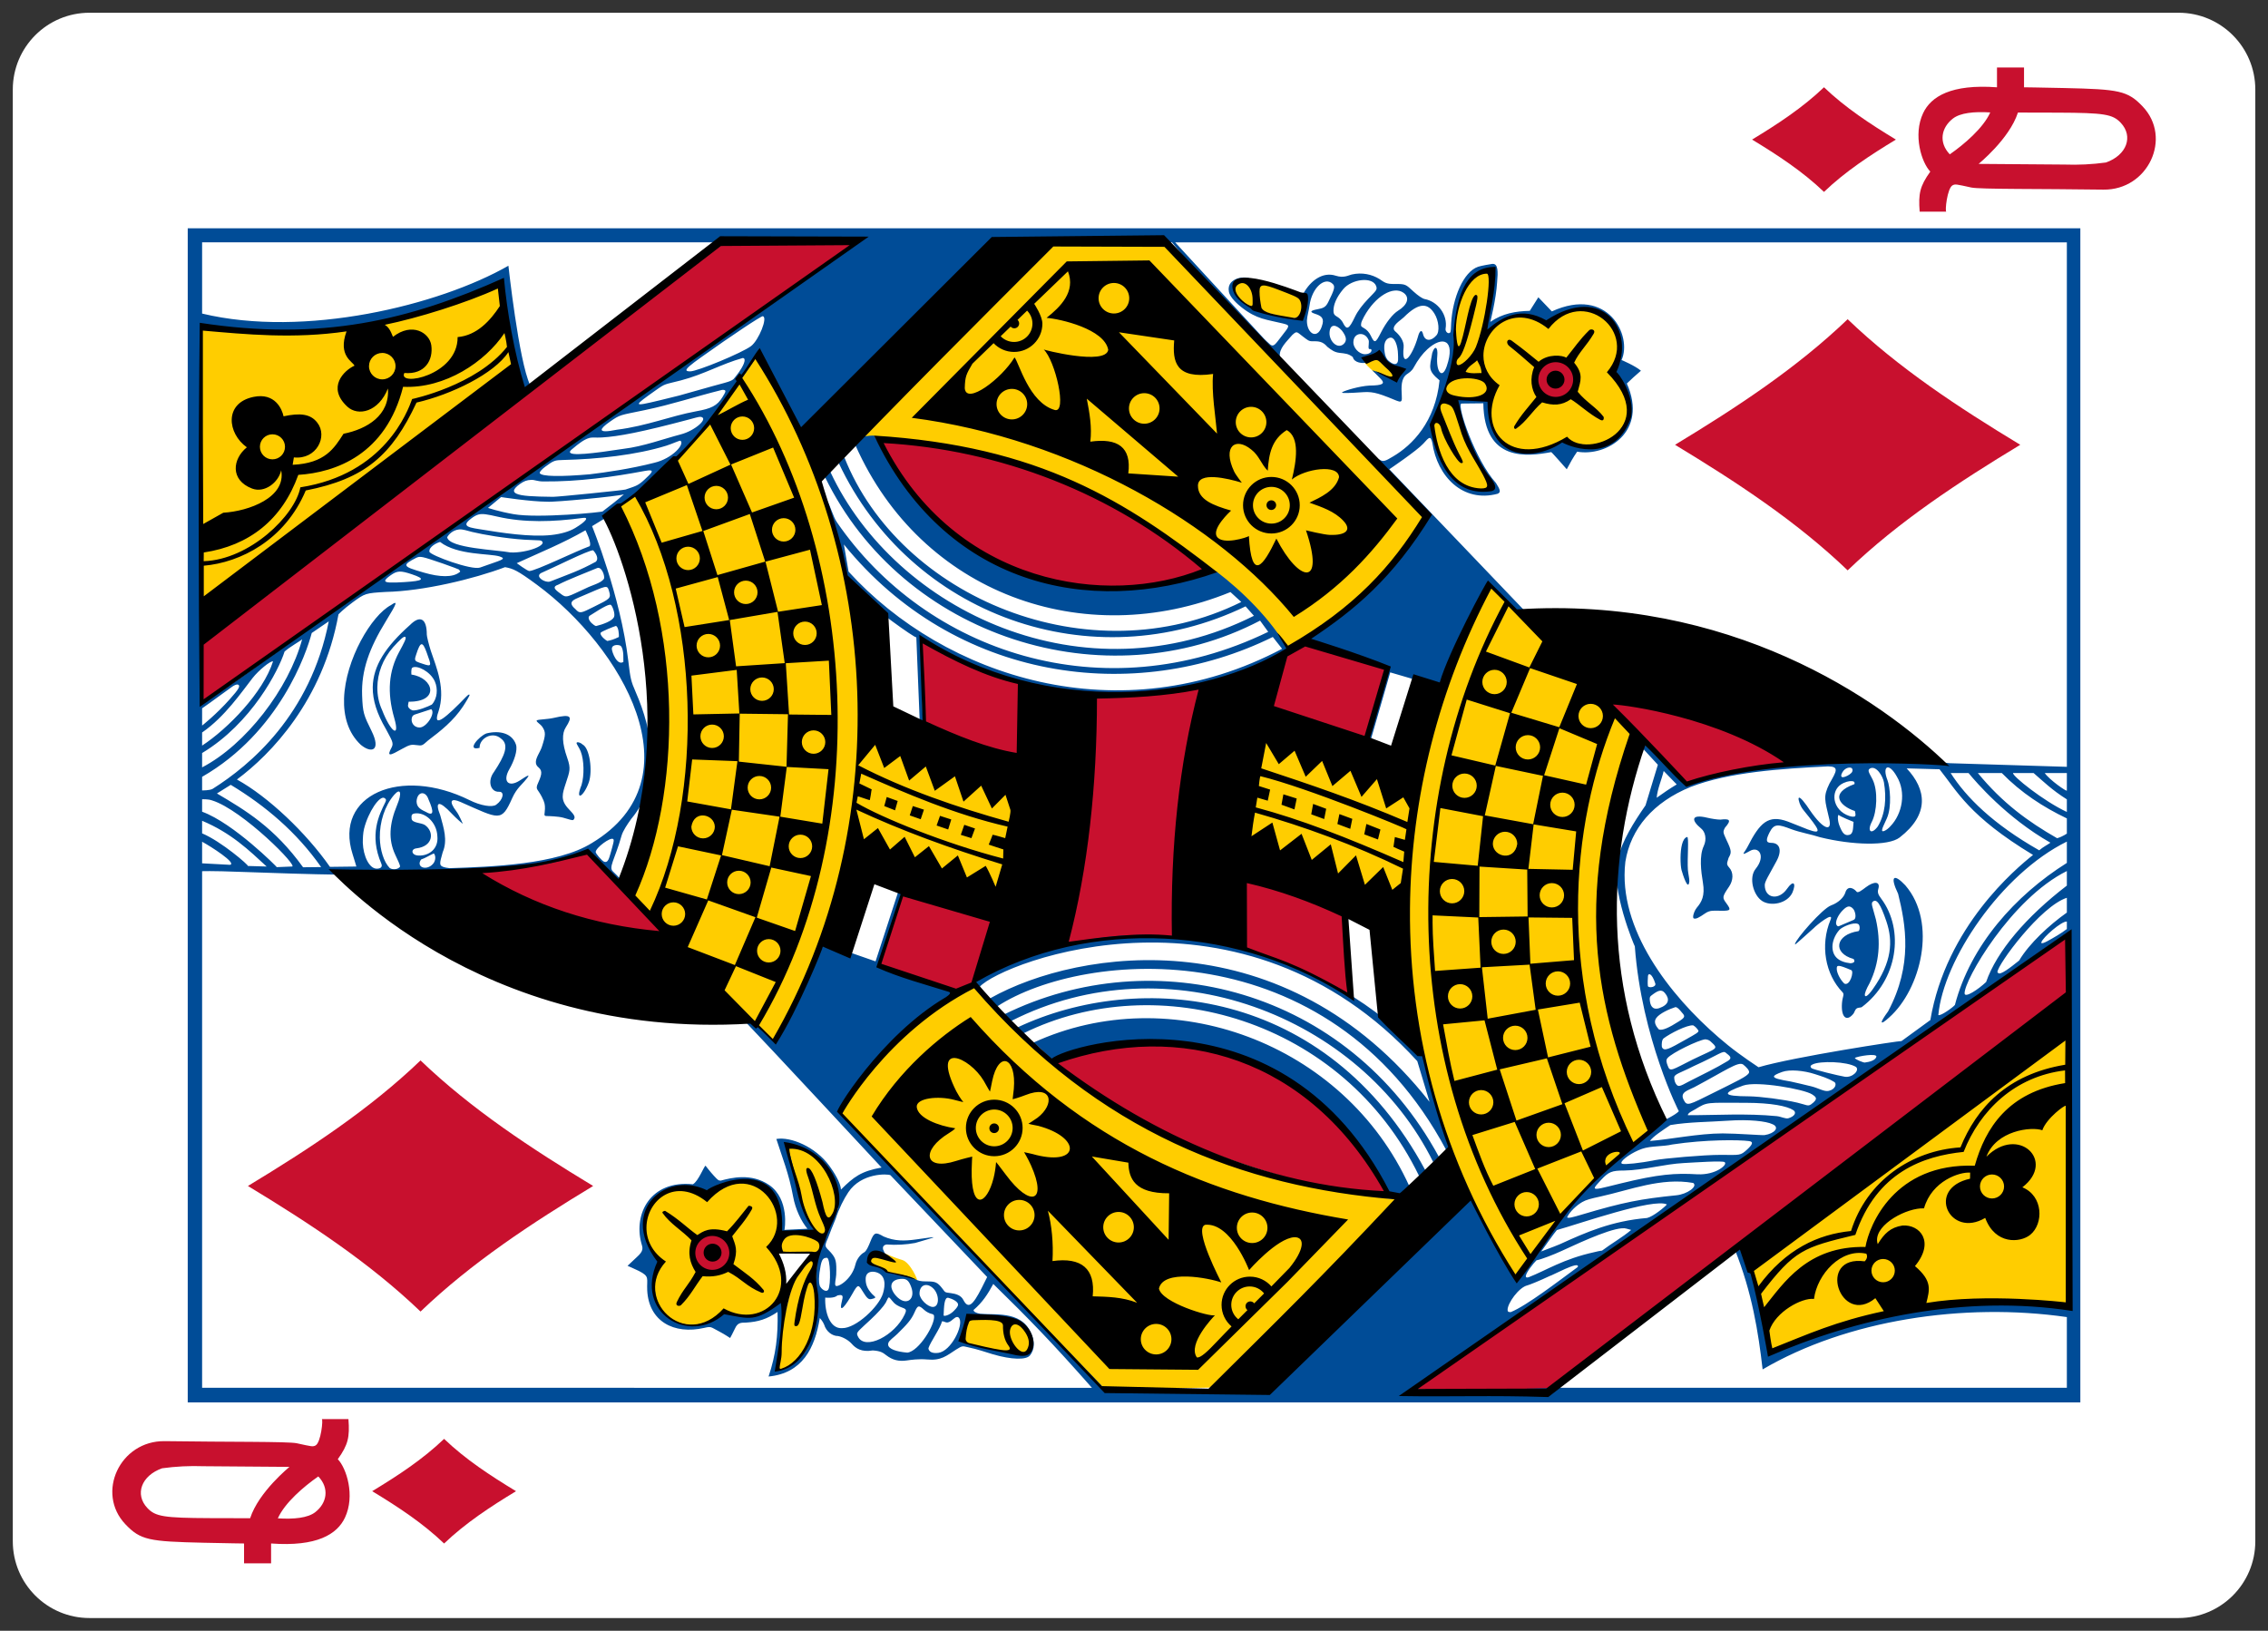 <svg width="89" height="64" viewBox="0 0 89 64" fill="none" xmlns="http://www.w3.org/2000/svg">
<rect x="0" y="0" width="89" height="64" fill="#333333" stroke="none"/>
<g clip-path="url(#clip0)">
<path d="M0.502 3.514L0.502 60.487C0.502 62.151 1.849 63.5 3.511 63.5L85.492 63.5C87.154 63.5 88.502 62.151 88.502 60.487V3.514C88.502 1.849 87.154 0.5 85.492 0.5L3.511 0.5C1.849 0.5 0.502 1.849 0.502 3.514Z" fill="white"/>
<path d="M7.922 23.862C7.922 23.862 18.29 16.707 20.13 14.28C20.214 14.102 19.641 11.11 19.641 11.11C15.961 12.643 12.154 13.63 7.885 12.635L7.922 23.862ZM24.32 19.886C25.715 24.819 27.028 29.743 24.753 35.09L30.409 40.931C30.555 40.979 33.631 33.876 33.271 33.756C42.667 37.238 44.373 31.808 34.038 28.352C33.444 23.826 32.828 18.398 29.706 13.911C27.366 17.795 24.292 19.89 24.32 19.886V19.886ZM25.992 49.556C24.842 51.426 27.209 52.887 28.391 51.518C29.082 51.679 30.109 51.734 30.561 51.068C30.949 50.455 30.546 49.313 30.551 49.148C30.551 49.136 31.794 49.118 31.79 49.214C31.784 49.391 31.213 50.059 31.09 50.472C30.671 51.865 30.398 53.842 30.47 53.807C30.591 53.749 30.944 54.138 31.922 52.583C32.286 52.005 31.876 50.18 32.336 48.727C32.616 47.842 33.063 47.046 32.831 46.565C32.483 45.297 30.823 44.802 30.835 44.889C30.785 44.931 31.813 48.722 31.994 48.366L30.552 48.377C30.717 46.882 29.63 45.532 27.768 47.002C26.677 45.907 24.078 47.438 25.992 49.556V49.556ZM32.586 43.327C36.302 47.004 43.277 54.522 43.277 54.522L48.483 54.441L55.071 47.097C48.077 46.515 41.55 42.551 38.285 38.776C37.292 38.429 32.934 42.527 32.586 43.327ZM33.871 17.123C38.172 17.678 44.036 18.181 50.555 25.459C52.708 24.198 54.899 22.592 55.945 20.282C56.315 20.118 49.189 13.606 45.82 9.599L41.256 9.62L33.871 17.123ZM34.795 49.922C34.888 49.938 36.018 50.206 35.988 50.276C36.049 50.27 35.712 49.53 35.403 49.447C35.131 49.373 34.763 49.204 34.711 49.193C33.548 49.359 34.374 49.675 34.795 49.922V49.922ZM37.801 52.647C38.441 52.911 39.617 53.159 40.382 53.067C41.035 51.764 38.316 51.41 38.056 51.761C37.967 51.971 37.795 52.468 37.801 52.647V52.647ZM50.27 12.409C50.813 12.53 50.973 12.505 51.079 12.264C51.265 11.842 51.041 11.652 50.157 11.314C49.632 11.112 48.841 10.933 48.526 11.095C47.967 11.894 49.861 12.317 50.27 12.409ZM54.834 35.196C55.683 40.544 56.207 45.894 59.528 50.141C59.472 49.663 64.317 44.516 64.999 44.249C61.147 36.384 64.056 28.744 64.056 28.744L58.495 22.988C58.389 22.766 55.712 29.249 55.261 30.47C43.348 26.055 45.139 33.047 54.834 35.196V35.196ZM53.474 14.146C53.756 14.496 54.012 14.672 54.379 14.944L54.824 14.669L54.046 13.966L53.474 14.146ZM58.486 19.184C58.151 18.442 56.872 15.811 57.168 15.698L58.448 15.754C58.316 16.157 58.746 18.754 61.434 17.252C63.57 18.198 64.671 16.09 63.259 14.613C64.324 11.517 61.219 11.931 60.717 12.57C59.933 12.067 58.264 12.7 58.258 13.014C58.258 13.014 58.869 10.313 58.387 10.577C58.167 10.698 57.787 10.849 57.386 11.449C56.922 12.141 57.091 13.356 56.884 14.34C56.664 15.392 56.287 16.069 56.233 16.953C56.355 18.287 57.529 19.532 58.486 19.184V19.184ZM68.564 49.287L69.561 53.009C73.401 51.455 76.931 50.841 81.235 51.286L81.29 40.484L68.564 49.287Z" fill="#FFCD00"/>
<path d="M81.252 39.587C74.471 44.327 68.02 48.719 60.91 54.55C60.91 54.55 58.162 54.545 55.436 54.524L81.185 36.611L81.252 39.587ZM70.303 29.992C69.015 30.145 67.473 30.407 66.147 30.783L63.055 27.512C65.818 27.865 67.937 28.407 70.303 29.992V29.992ZM60.559 14.361C61.534 13.629 62.075 14.864 61.641 15.331C60.762 16.276 59.853 14.891 60.559 14.361ZM54.421 46.79C54.77 47.333 45.923 45.815 41.35 41.648C48.628 39.114 52.708 43.586 54.421 46.79ZM54.389 26.234L53.64 29.001L49.76 27.698C49.76 27.698 50.37 25.025 51.176 25.246C53.799 25.968 54.389 26.234 54.389 26.234V26.234ZM52.897 39.045C51.662 38.295 50.301 37.726 48.907 37.203L48.849 34.43L52.694 35.823L52.897 39.045ZM47.453 22.366C43.178 24.508 36.411 21.984 34.548 17.324C38.884 17.492 43.275 18.834 47.453 22.366ZM46.238 36.761C44.72 36.667 43.128 36.84 41.718 37.05C42.4 34.096 42.857 30.876 43.02 27.309L47.113 26.968C46.531 30.136 46.115 33.359 46.238 36.761ZM40.001 29.686C38.732 29.37 37.49 28.966 36.291 28.415L36.134 25.04C36.068 25.058 38.385 26.48 40.058 26.821C40.001 27.358 40.001 29.686 40.001 29.686V29.686ZM38.989 36.085C38.641 37.07 38.544 38.417 37.78 38.941L34.525 37.916L35.458 34.881L38.989 36.085ZM7.929 27.568L7.907 25.189C7.907 25.189 22.566 13.761 28.27 9.477C28.851 9.62 33.772 9.43 33.772 9.43C25.213 15.497 7.929 27.568 7.929 27.568V27.568ZM28.605 49.636C27.581 50.65 26.77 49.067 27.548 48.489C28.178 48.022 29.23 49.017 28.605 49.636ZM25.98 36.66C22.583 36.623 18.551 34.22 18.654 34.245C18.648 34.273 21.975 33.903 23.022 33.441C23.207 33.565 26.193 36.546 25.98 36.66V36.66Z" fill="#C8102E"/>
<path d="M7.367 55.038L81.636 55.038V8.96L7.367 8.96L7.367 55.038ZM7.931 54.464L7.931 34.191C7.931 34.191 8.223 34.17 9.486 34.218C12.051 34.306 14.739 34.414 17.354 34.246C18.259 34.218 19.152 34.236 20.048 34.106C20.921 33.98 21.861 33.924 22.674 33.518C23.114 33.354 23.08 33.349 23.657 33.971C23.94 34.277 24.241 34.536 24.294 34.525C24.312 34.522 24.379 34.539 24.341 34.492C24.316 34.461 24.092 34.235 24.063 34.21C23.863 34.041 24.119 33.759 24.391 32.796C24.445 32.607 24.623 32.341 24.771 32.137C25.987 30.698 25.608 28.672 24.945 27.158C24.756 26.729 24.737 26.623 24.655 25.933C24.351 23.375 23.231 20.643 23.234 20.649L23.782 20.315C23.782 20.315 23.759 20.19 23.897 20.1C26.682 18.63 29.864 13.828 29.717 13.913L31.459 17.051C31.757 16.81 32.08 16.531 32.414 16.234L32.426 16.185L32.492 16.166C35.32 13.636 39.091 9.511 39.091 9.511H45.992C47.117 10.914 48.406 12.298 49.666 13.531C50.017 13.886 50.218 14.136 50.225 14.002C50.176 13.681 50.493 13.405 50.712 13.145C50.897 12.98 50.88 13.019 51.132 13.21C51.309 13.343 51.36 13.393 51.488 13.393C51.735 13.389 51.901 13.39 52.087 13.61C52.259 13.746 52.369 13.825 52.573 13.849C52.776 13.874 52.907 13.872 53.087 14.012C53.137 14.248 53.482 14.27 53.636 14.229C53.882 13.981 54.149 14.094 54.093 14.071C54.607 14.544 55.053 15.04 54.334 14.723C54.066 14.58 53.844 14.531 53.844 14.531C53.844 14.531 54.08 14.758 54.192 14.877C54.361 15.06 54.262 15.126 53.737 15.132C53.339 15.155 52.785 15.322 52.679 15.389C52.619 15.426 52.722 15.432 53.105 15.415C53.608 15.392 53.754 15.332 54.257 15.509C54.936 15.748 55.032 15.918 55.008 15.53C54.986 15.162 54.982 14.852 55.202 14.691C55.276 14.637 55.403 14.567 55.478 14.419C55.643 14.116 55.827 13.876 56.011 13.708C56.603 13.165 57.132 13.32 56.773 14.371C56.584 14.924 56.346 14.562 56.401 13.967C56.435 13.602 56.3 13.54 56.203 13.857C56.094 14.445 56.028 14.54 56.49 14.927C56.328 16.556 55.416 17.471 54.672 17.91C54.361 18.094 54.279 18.148 54.103 18.02C54.33 18.689 55.468 19.512 55.999 20.085C55.041 21.77 53.312 23.851 51.348 25.04C52.461 25.631 54.485 26.326 54.485 26.326L53.745 28.971L53.8 29.002L54.555 26.388L55.429 26.643C55.524 26.671 56.519 27.075 56.519 27.075L58.429 22.992C59.048 23.346 59.26 23.973 59.931 24.076L54.519 18.416C54.519 18.416 55.604 17.685 55.85 17.414C56.081 17.159 56.137 17.08 56.206 17.377C56.401 18.707 57.411 19.739 58.765 19.379C58.916 19.321 58.861 19.204 58.702 18.952C57.9 18.069 57.158 15.911 57.346 15.837L58.208 15.828C58.242 18.152 59.954 17.913 60.873 17.743C60.893 17.743 61.482 18.416 61.482 18.416C61.607 18.178 61.736 17.945 61.89 17.726C63.032 17.93 64.688 16.959 63.84 15.051C64.01 14.886 64.181 14.731 64.393 14.549C64.167 14.354 63.633 14.129 63.633 14.129C64.063 13.182 63.101 11.215 60.897 12.221L60.367 11.667L60.031 12.199C59.471 12.213 58.97 12.299 58.482 12.633C58.482 12.633 58.711 11.739 58.749 11.077C58.786 10.668 58.797 10.323 58.549 10.358C58.476 10.368 58.12 10.429 58.003 10.469C57.426 10.666 57.002 11.691 56.946 12.685C56.937 12.847 56.942 13.022 56.9 13.057C56.82 13.122 56.708 13.005 56.727 12.898C56.821 12.354 56.418 11.83 55.905 11.736C55.815 11.717 55.65 11.605 55.474 11.446C55.163 11.162 55.172 11.14 54.723 11.145C54.411 11.149 54.341 11.095 54.132 10.951C53.834 10.766 53.446 10.68 53.043 10.773C52.916 10.803 52.735 10.923 52.417 10.82C51.901 10.653 51.427 11.02 51.158 11.501C51.358 11.782 51.199 12.204 51.046 12.528C50.992 12.638 48.188 12.156 48.438 11.159C48.539 10.993 49.027 10.923 49.035 10.936C49.035 10.89 48.748 10.865 48.558 10.93C48.358 10.997 48.167 11.152 48.224 11.449C48.267 11.68 48.574 11.947 48.728 12.067C49.323 12.533 49.704 12.538 50.337 12.694C50.636 12.768 50.619 12.777 50.295 13.19C50.063 13.486 49.988 13.63 49.852 13.527C49.791 13.481 49.598 13.289 49.598 13.289L46.115 9.512L81.107 9.512L81.107 30.094L76.508 29.952C73.357 29.569 66.74 30.242 66.117 30.752C65.674 30.359 64.606 29.138 64.558 29.206L64.462 29.368L65.057 30.013L64.573 31.606C64.103 32.286 63.667 32.98 63.482 33.699C63.18 34.874 64.143 37.137 64.153 37.139C64.422 40.755 65.893 43.65 65.882 43.61C65.737 43.767 65.275 43.975 65.277 43.981C62.677 45.844 61.221 47.677 59.444 50.18L57.688 47.009L49.819 54.523L43.429 54.588L32.999 43.705C32.819 43.641 35.412 40.233 37.522 38.964C36.49 38.721 35.554 38.267 34.541 37.89C34.448 37.85 35.329 35.724 35.366 35.094C35.371 34.999 35.272 34.923 35.272 34.923L34.358 37.729L32.71 37.155C32.71 37.155 32.263 36.956 32.188 37.181C31.774 38.46 31.042 39.66 30.42 40.884C30.42 40.884 29.783 40.312 29.755 40.304C29.729 40.295 29.387 40.064 29.269 40.12C29.874 40.742 34.595 45.82 34.595 45.82C33.785 45.964 33.501 46.191 33.001 46.684C32.988 46.415 32.722 45.994 32.544 45.751C32.001 45.007 31.031 44.602 30.465 44.699C30.692 45.414 30.959 46.059 31.122 46.954C31.214 47.456 31.441 47.933 31.686 48.222L30.782 48.267C30.792 48.264 30.993 47.063 30.184 46.506C29.487 46.026 28.689 46.223 28.283 46.334C28.192 46.321 28.203 46.348 28.012 46.141C27.87 45.988 27.688 45.75 27.688 45.75C27.637 45.74 27.402 46.371 27.188 46.477C25.513 46.309 24.866 47.645 25.164 48.775C25.228 48.986 25.268 49.087 24.987 49.338C24.945 49.376 24.626 49.677 24.626 49.677C24.626 49.677 24.934 49.81 25.069 49.878C25.507 50.1 25.375 50.161 25.398 50.639C25.458 51.849 26.438 52.39 27.64 52.112C27.923 52.047 27.879 52.076 28.236 52.261C28.418 52.355 28.651 52.51 28.651 52.51C28.651 52.51 28.774 52.288 28.842 52.138C28.941 51.916 29.057 51.904 29.279 51.905C29.767 51.874 30.094 51.768 30.513 51.488C30.535 52.436 30.446 53.163 30.16 54.022C31.484 53.891 31.976 52.917 32.17 51.725C32.17 51.725 32.288 51.85 32.34 51.982C32.421 52.261 32.666 52.435 32.886 52.433C33.096 52.473 33.307 52.609 33.42 52.734C33.581 52.919 33.808 53.072 34.247 52.998C34.565 53.017 34.657 53.094 34.778 53.187C35.022 53.374 35.264 53.438 35.585 53.391C35.734 53.369 36.053 53.323 36.384 53.353C36.934 53.405 37.14 53.209 37.527 52.959C37.778 52.797 37.785 52.831 37.967 52.869C38.404 52.959 38.629 53.052 38.961 53.149C39.705 53.366 40.269 53.374 40.414 53.197C40.633 52.929 40.567 52.627 40.524 52.486C40.197 51.431 39.159 51.614 38.462 51.559C38.283 51.528 38.197 51.467 38.206 51.408C38.556 51.11 38.758 50.794 38.978 50.389C40.41 51.792 41.287 52.691 42.849 54.465L7.931 54.464ZM7.931 33.881V33.034C8.265 33.213 9.307 33.88 9.027 33.94L7.931 33.881ZM7.931 32.705V32.211C9.078 32.693 9.77 33.367 10.464 34.007L9.727 33.985C9.773 33.965 8.697 33.028 7.931 32.705ZM7.931 31.855V31.368C7.931 31.368 8.161 31.354 8.322 31.412C9.517 31.781 11.786 34.073 11.446 34.007L10.861 34.031C10.886 34.041 9.173 32.309 7.931 31.855V31.855ZM7.931 31.019V30.487C10.966 28.744 12.029 25.626 12.233 24.842L12.901 24.385C12.179 28.062 9.813 30.031 8.35 30.955C8.236 31.027 7.931 31.019 7.931 31.019V31.019ZM7.931 30.116V29.553C9.873 28.387 10.941 26.295 11.167 25.571C11.38 25.378 11.771 25.169 11.857 25.088C11.327 27.041 9.638 29.228 7.931 30.116ZM7.931 29.261V28.747C8.83 28.126 9.486 27.153 9.915 26.605C10.147 26.31 10.62 25.921 10.714 25.957C10.327 27.178 8.937 28.605 7.931 29.261V29.261ZM7.931 28.475V27.798C8.351 27.509 8.691 27.247 9.12 26.943C9.201 26.886 9.298 26.852 9.335 26.866C9.454 26.912 9.366 27.049 9.028 27.429C8.475 28.051 7.931 28.475 7.931 28.475ZM7.931 27.584L7.931 12.836C12.044 13.211 15.224 13.277 19.489 11.148C19.893 11.533 20.008 14.429 20.487 15.342C20.602 15.359 20.8 15.107 20.8 15.107C20.356 14.152 19.951 10.429 19.951 10.429C17.226 11.988 11.951 13.272 7.931 12.306V9.511H27.777C27.777 9.511 31.55 9.478 33.703 9.398C31.849 10.829 29.311 12.673 27.388 13.912C25.268 15.415 22.781 17.089 20.448 18.807C19.713 19.314 18.759 20.036 17.9 20.626C16.574 21.551 15.544 22.317 14.117 23.277C12.639 24.302 11.297 25.284 9.581 26.503C8.12 27.535 7.931 27.584 7.931 27.584V27.584ZM8.513 31.14L9.055 30.801C10.414 31.623 11.638 32.654 12.602 34.028L11.893 34.036C10.767 32.475 9.635 31.801 8.513 31.14V31.14ZM9.298 30.591C10.621 29.611 12.669 27.499 13.282 24.112C13.282 24.112 13.456 23.919 13.839 23.639C14.325 23.283 14.344 23.277 15.14 23.23C16.597 23.199 18.575 22.727 19.819 22.258C20.129 22.316 20.286 22.37 21.074 22.952C24.357 25.376 27.462 30.541 23.224 33.086C21.866 33.934 19.263 34.017 17.64 34.071C17.64 34.071 17.526 34.055 17.495 34.049C17.2 33.987 17.247 33.903 17.373 33.444C17.573 32.978 17.412 32.493 17.277 32C17.05 31.439 17.225 31.393 17.731 31.934C17.906 32.121 18.174 32.35 18.161 32.326C18.148 32.302 18.019 31.987 17.913 31.848C17.583 31.415 17.71 31.313 18.073 31.474C19.613 32.153 19.675 32.274 20.102 31.318C20.192 31.118 20.291 30.983 20.389 30.871C21.006 30.217 20.674 30.452 20.391 30.635C19.948 30.916 19.713 30.662 19.988 30.187C20.171 29.869 20.319 29.453 20.249 29.226C20.105 28.786 19.622 28.651 19.091 28.782C18.797 28.887 18.277 29.488 18.82 29.349C18.804 28.988 19.318 28.676 19.666 28.99C19.986 29.227 19.813 29.649 19.384 30.297C19.114 30.655 19.252 31.09 19.584 31.073C19.806 31.062 19.755 31.377 19.471 31.581C19.313 31.695 18.86 31.618 18.43 31.404C15.722 30.061 13.096 31.193 13.836 33.52C13.918 33.776 13.984 34.007 13.984 34.007L12.948 34.02C12.014 32.684 10.526 31.267 9.298 30.592L9.298 30.591ZM13.501 27.412C13.479 28.108 13.659 28.763 14.159 29.231C14.584 29.582 14.962 29.458 14.581 28.688C14.271 28.06 14.235 27.973 14.21 27.29C14.175 26.319 14.484 25.448 15.147 24.371C15.586 23.657 15.62 23.553 15.344 23.746C14.584 24.143 13.552 25.879 13.501 27.412V27.412ZM14.237 33.076C14.237 32.891 14.246 32.689 14.286 32.526C14.456 31.853 14.902 31.206 15.087 31.319C15.153 31.359 15.166 31.399 15.121 31.484C14.877 31.977 14.478 32.762 14.965 33.897C15.019 34.022 14.935 34.092 14.784 34.091C14.49 34.091 14.256 33.597 14.237 33.076V33.076ZM14.627 26.975C14.622 27.479 14.792 28.013 15.145 28.614C15.354 29.016 15.465 29.153 15.372 29.324C15.149 29.731 15.324 29.645 15.773 29.392C16.09 29.214 16.155 29.215 16.35 29.242C16.561 29.271 16.569 29.267 16.795 29.062C17.3 28.679 17.787 28.298 18.169 27.724C18.289 27.545 18.424 27.306 18.425 27.288C18.427 27.231 18.381 27.253 18.281 27.355C17.573 28.09 16.938 28.669 17.208 27.921C17.492 27.05 17.137 26.222 16.906 25.542C16.82 25.266 16.748 24.975 16.748 24.902C16.749 24.275 16.487 24.127 16.088 24.528C15.134 25.376 14.637 26.134 14.627 26.975V26.975ZM14.808 26.967C14.815 26.437 15.011 25.872 15.431 25.395C15.69 25.114 15.832 24.966 15.899 24.994C15.972 25.024 15.849 25.24 15.655 25.602C15.266 26.33 15.174 27.156 15.473 28.187C15.705 28.988 15.337 28.752 14.991 27.859C14.867 27.591 14.803 27.286 14.808 26.967ZM14.905 32.872C14.896 32.26 15.097 31.623 15.465 31.197C15.722 30.9 15.782 31.117 15.581 31.6C15.278 32.331 15.23 32.947 15.511 33.546C15.6 33.734 15.705 33.952 15.699 34.011C15.631 34.111 15.434 34.154 15.294 34.067C15.056 33.826 14.913 33.348 14.905 32.872ZM15.116 22.79C15.118 22.745 15.189 22.678 15.33 22.577C15.588 22.394 15.715 22.387 16.166 22.539C16.717 22.724 16.627 22.798 15.859 22.845C15.361 22.875 15.112 22.876 15.116 22.79V22.79ZM15.946 22.183C15.936 22.114 16.059 22.032 16.314 21.902C16.492 21.811 16.545 21.833 17.378 22.116C17.727 22.235 18.005 22.347 18.007 22.35C18.076 22.438 18.07 22.427 18.022 22.464C17.763 22.666 17.257 22.652 16.651 22.477C16.192 22.345 15.959 22.273 15.946 22.184L15.946 22.183ZM16.009 27.696C16.007 27.674 16.037 27.538 16.037 27.538C17.27 27.552 17.022 26.6 16.145 26.474C16.145 26.474 16.121 26.239 16.18 26.203C16.363 26.09 16.891 26.352 17.064 26.744C17.192 27.03 17.161 27.419 16.946 27.651C16.826 27.716 16.367 27.913 16.177 27.876C16.066 27.83 16.014 27.762 16.009 27.696V27.696ZM16.148 32.041C16.153 31.966 16.187 31.934 16.288 31.922C16.695 31.873 17.138 32.28 17.162 32.807C17.219 33.317 16.823 33.592 16.436 33.576C16.142 33.576 16.105 33.322 16.338 33.294C17.009 33.214 17.047 32.642 16.677 32.38C16.532 32.282 16.174 32.304 16.152 32.133C16.148 32.097 16.146 32.067 16.148 32.041V32.041ZM16.153 28.262C16.152 28.253 16.152 28.244 16.153 28.234C16.157 28.141 16.183 28.073 16.296 28.036L16.923 27.832C17.103 27.982 16.739 28.552 16.465 28.551C16.276 28.551 16.16 28.408 16.153 28.262ZM16.288 25.87C16.286 25.829 16.302 25.775 16.329 25.695C16.497 25.169 16.579 25.155 16.742 25.605C16.935 26.141 16.96 26.176 16.585 26.05C16.376 25.98 16.292 25.959 16.288 25.87V25.87ZM16.347 31.447C16.371 31.057 16.702 31.024 16.813 31.367C17.038 31.877 17.024 32.05 16.69 31.852C16.454 31.745 16.352 31.649 16.347 31.447ZM16.466 33.886C16.466 33.84 16.484 33.786 16.526 33.73C16.704 33.671 16.84 33.572 17.024 33.493C17.103 33.573 17.102 33.765 17.005 33.886C16.811 34.13 16.469 34.089 16.466 33.886V33.886ZM16.848 21.625C16.849 21.474 17.09 21.319 17.269 21.269C17.95 21.798 19.223 21.715 19.607 21.838C19.919 21.945 19.65 21.979 18.84 22.273C18.513 22.392 16.889 21.794 16.852 21.655C16.85 21.645 16.848 21.635 16.848 21.625H16.848ZM17.547 21.084C17.614 20.966 17.769 20.806 18.013 20.778C18.154 20.761 18.342 20.831 18.527 20.876C18.969 20.983 19.804 21.128 20.575 21.18C20.904 21.202 21.199 21.2 21.227 21.215C21.54 21.374 20.699 21.71 20.029 21.681C19.494 21.577 17.62 21.518 17.547 21.084V21.084ZM18.305 20.596C18.288 20.537 18.343 20.456 18.508 20.336C18.613 20.261 18.692 20.214 18.782 20.191C18.938 20.151 19.124 20.185 19.522 20.276C20.575 20.519 21.711 20.484 22.877 20.325C23.122 20.292 22.999 20.462 22.576 20.719C22.342 20.861 22.021 20.953 21.642 20.996C20.814 21.086 19.691 20.913 18.804 20.766C18.559 20.726 18.332 20.693 18.305 20.596V20.596ZM19.15 19.933L19.663 19.508C19.663 19.508 20.844 19.69 21.474 19.689C21.71 19.718 24.276 19.478 24.483 19.399C24.19 19.66 24.017 19.782 23.649 20.069C23.654 20.101 21.121 20.349 20.152 20.178C19.566 20.074 19.15 19.933 19.15 19.933V19.933ZM20.17 19.266C20.167 19.195 20.248 19.105 20.408 18.991C20.553 18.888 20.672 18.837 20.852 18.832C20.983 18.828 21.085 18.893 21.319 18.895C22.715 18.907 24.032 18.719 25.302 18.482C25.756 18.398 25.571 18.561 25.284 18.83C25.02 19.076 24.92 19.081 24.546 19.212C24.471 19.239 21.897 19.5 21.703 19.498C20.903 19.489 20.458 19.466 20.266 19.374C20.203 19.344 20.171 19.309 20.17 19.266V19.266ZM20.278 22.102C21.184 21.686 22.111 21.311 22.975 20.811C22.975 20.811 23.23 21.305 23.14 21.435C22.569 21.644 21.04 22.398 20.769 22.411C20.68 22.398 20.278 22.102 20.278 22.102ZM21.03 29.946C21.038 30.009 21.071 30.069 21.138 30.121C21.314 30.271 21.241 30.448 21.082 30.808C21.026 30.992 21.101 30.964 21.26 31.268C21.383 31.505 21.386 31.588 21.385 31.744C21.383 31.951 21.311 32.025 21.456 32.026C21.537 32.026 21.901 32.038 22.089 32.087C22.345 32.154 22.458 32.211 22.502 32.175C22.599 32.07 22.54 31.982 22.326 31.76C21.97 31.393 22.072 31.145 22.204 30.736C22.355 30.271 22.41 30.174 22.261 29.749C22.049 29.146 22.049 28.783 22.203 28.543C22.467 28.129 22.451 28.004 21.729 28.174C21.496 28.229 21.135 28.233 21.073 28.267C21.002 28.306 21.203 28.41 21.278 28.52C21.42 28.731 21.418 28.84 21.262 29.315C21.192 29.526 21.005 29.755 21.03 29.946V29.946ZM21.154 22.615C21.146 22.571 21.167 22.526 21.233 22.489C21.666 22.306 23.116 21.575 23.278 21.597C23.406 21.739 23.499 21.93 23.385 22.043C22.716 22.408 22.356 22.518 21.605 22.815C21.471 22.881 21.18 22.749 21.154 22.615V22.615ZM21.179 18.564C21.172 18.512 21.28 18.404 21.388 18.324C21.723 18.073 21.765 18.058 22.124 18.051C23.428 18.022 24.964 17.858 26.147 17.491C26.38 17.419 26.663 17.282 26.702 17.297C26.882 17.42 26.401 17.991 25.669 18.163C24.741 18.4 23.771 18.539 23.14 18.614C22.031 18.71 21.237 18.709 21.179 18.564V18.564ZM21.766 23.066C21.762 23.022 21.797 22.982 21.898 22.949C22.305 22.738 23.008 22.473 23.429 22.295C23.612 22.213 23.756 22.629 23.694 22.725C23.57 22.891 23.219 22.97 23.009 23.079C22.248 23.427 22.232 23.489 21.995 23.297C21.892 23.222 21.774 23.139 21.766 23.066V23.066ZM22.365 17.739C22.365 17.709 22.396 17.669 22.46 17.619C22.721 17.399 22.919 17.25 23.112 17.192C23.252 17.151 23.357 17.184 23.611 17.169C24.275 17.13 25.182 16.956 27.037 16.463C27.218 16.415 27.433 16.35 27.491 16.358C27.832 16.405 27.279 16.904 26.709 17.049C26.061 17.217 25.234 17.524 24.47 17.614C23.256 17.801 22.365 17.904 22.365 17.739V17.739ZM22.427 23.657C22.45 23.538 22.664 23.474 22.856 23.388C23.826 22.973 23.824 22.94 23.901 23.201C23.982 23.477 23.956 23.494 23.295 23.818C22.814 24.055 22.753 24.102 22.579 23.903C22.489 23.827 22.444 23.764 22.43 23.712C22.424 23.692 22.424 23.674 22.427 23.657H22.427ZM22.625 29.162C22.626 29.209 22.732 29.347 22.787 29.487C22.923 29.829 22.932 30.438 22.82 30.809C22.556 31.466 22.899 31.281 23.108 30.7C23.26 30.249 23.142 29.355 22.86 29.217C22.77 29.132 22.624 29.101 22.625 29.162ZM23.102 24.271C23.095 24.232 23.103 24.195 23.135 24.167C23.708 23.797 23.937 23.686 23.982 23.748C24.041 23.807 24.152 24.101 24.093 24.221C24.018 24.372 23.664 24.504 23.387 24.57C23.285 24.535 23.123 24.39 23.102 24.271ZM23.376 33.437C23.377 33.271 23.957 32.841 24.061 32.929C24.115 32.953 24.064 33.114 23.959 33.491C23.913 33.617 23.875 33.901 23.693 33.811C23.61 33.766 23.376 33.503 23.376 33.437V33.437ZM23.566 24.871C23.564 24.857 23.565 24.843 23.571 24.831C23.621 24.775 24.066 24.593 24.171 24.564C24.27 24.601 24.293 24.88 24.286 24.998C24.073 25.101 23.972 25.127 23.831 25.155C23.757 25.122 23.58 24.971 23.566 24.871V24.871ZM23.612 16.865V16.862C23.614 16.803 23.718 16.701 23.935 16.549C24.346 16.262 24.316 16.301 25.298 16.096C26.412 15.862 27.204 15.583 28.342 15.3C28.53 15.296 28.48 15.373 28.353 15.582C28.144 15.924 27.913 16.036 27.309 16.143C26.312 16.327 25.39 16.715 24.212 16.864C23.824 16.942 23.611 16.949 23.612 16.864V16.865ZM24.01 25.471C24.003 25.27 24.314 25.297 24.365 25.355C24.494 25.502 24.455 25.908 24.462 25.978C24.217 26.134 24.018 25.603 24.01 25.471V25.471ZM25.07 15.84C25.078 15.78 25.303 15.621 25.723 15.323C26.126 15.037 26.06 15.1 26.724 14.928C27.641 14.686 28.303 14.285 29.147 14.05C29.243 14.05 29.231 14.166 29.185 14.278C29.094 14.495 28.941 14.688 28.79 14.872C28.654 14.998 28.481 14.997 27.201 15.368C26.739 15.502 26.619 15.537 25.917 15.704C25.33 15.844 25.06 15.907 25.07 15.84V15.84ZM27.81 46.878C29.606 45.905 30.402 46.265 30.65 48.359C30.629 48.51 31.57 48.367 31.991 48.371C31.389 47.322 31.249 46.054 30.871 44.885C31.893 45.203 33.051 45.762 32.873 47.454C31.503 49.263 32.326 51.305 31.77 52.718C31.483 53.486 30.627 53.779 30.48 53.788C30.573 52.867 30.771 51.827 30.706 50.934C29.953 51.909 28.911 51.624 28.434 51.487C27.038 52.648 25.371 51.676 25.746 50.017C25.785 49.846 25.952 49.508 25.952 49.508C24.301 47.615 26.187 46.058 27.81 46.878V46.878ZM26.936 14.527C26.93 14.46 27.103 14.314 27.514 14.021C28.734 13.152 29.868 12.399 29.932 12.41C30.142 12.448 29.774 13.354 29.473 13.582C29.13 13.843 27.366 14.575 27.086 14.574C26.992 14.574 26.94 14.561 26.936 14.527V14.527ZM32.159 49.937C32.225 49.485 32.264 49.358 32.441 49.363C32.592 49.324 32.612 50.46 32.5 50.614C32.411 50.737 32.216 50.579 32.169 50.458C32.119 50.279 32.142 50.111 32.159 49.937V49.937ZM32.377 18.726C35.424 24.992 43.357 27.541 49.447 24.356L49.767 24.797C43.289 27.938 36.348 25.601 32.843 20.497C32.696 20.29 32.582 19.833 32.44 19.621C32.44 19.621 32.917 21.703 33.193 22.408C33.188 22.551 33.337 22.971 33.827 23.422C34.194 23.817 35.899 25.05 35.958 25.011L36.09 28.288L36.211 28.285L36.137 25.068C41.604 28.38 46.806 27.567 50.447 25.522L50.516 25.447C49.906 24.344 48.764 23.212 47.754 22.444C41.733 24.303 37.004 22.306 34.305 17.095C34.223 17.09 34.065 17.106 33.927 17.123L33.575 17.488C36.146 23.276 42.503 25.593 48.285 23.236L48.71 23.625C42.746 26.575 35.303 23.44 33.133 17.944L32.913 18.171C35.718 24.134 42.821 26.726 48.878 23.797L49.206 24.167C42.575 27.498 35.147 24.006 32.582 18.514L32.377 18.726ZM32.383 50.924C32.383 50.924 32.737 50.966 32.858 50.841C33.11 50.784 33.083 50.875 33.031 51.09C32.905 51.617 33.206 51.206 33.449 50.774C33.689 50.349 33.681 50.406 33.916 50.777C34.075 51.027 34.135 51.001 34.255 50.967C34.434 50.918 34.314 50.883 34.219 50.78C34.019 50.563 33.969 50.389 33.97 50.196C33.971 49.907 34.204 49.877 34.385 49.929C34.766 50.044 34.745 50.435 34.651 50.755C34.496 51.28 33.584 52.136 33.047 52.123C32.567 52.159 32.361 51.503 32.383 50.924V50.924ZM32.397 48.88C32.395 48.776 32.473 48.644 32.5 48.568C32.575 48.364 32.675 48.109 32.794 47.827C32.917 47.439 33.119 47.045 33.289 46.791C33.805 46.017 34.839 46.065 34.942 46.121L38.738 50.117C38.738 50.117 38.628 50.342 38.519 50.555C38.175 51.226 37.994 51.388 37.803 51.015C37.711 50.834 37.513 50.776 37.319 50.75C37.059 50.715 37.103 50.729 36.984 50.574C36.778 50.304 36.693 50.291 36.35 50.289C36.123 50.289 36.019 50.265 35.877 50.183C35.487 49.982 35.188 50.068 34.796 49.908C34.577 49.687 33.985 49.583 34.151 49.388C34.352 49.195 34.627 49.269 34.771 49.258C34.736 49.222 34.66 49.062 34.652 49.029C34.633 48.945 34.662 48.861 34.793 48.84C35.165 48.869 35.559 48.846 35.912 48.78C36.939 48.483 36.794 48.526 35.942 48.643C35.483 48.706 35.103 48.712 34.674 48.526C34.367 48.351 34.307 48.342 34.156 48.722C34.1 48.864 34.002 49.104 33.904 49.154C33.784 49.215 33.622 49.396 33.566 49.632C33.431 50.206 32.874 50.54 32.792 50.458C32.738 50.403 32.809 50.172 32.814 50.026C32.832 49.502 32.806 49.391 32.606 49.158C32.499 49.035 32.404 48.979 32.397 48.88V48.88ZM33.115 21.367C37.469 26.736 44.512 27.677 49.947 24.998L50.312 25.462C43.937 28.828 37.06 26.567 33.299 22.432L33.115 21.367ZM33.634 52.359C33.626 52.265 33.764 52.161 34.168 51.784C34.44 51.53 34.677 51.266 34.756 51.127C34.908 50.812 34.844 50.88 35.094 51.143C35.403 51.412 35.657 51.264 35.503 51.585C35.11 52.42 33.952 53.007 33.673 52.463C33.652 52.422 33.637 52.391 33.634 52.36V52.359ZM34.852 52.775C34.85 52.755 34.853 52.732 34.859 52.71C34.884 52.607 35.078 52.483 35.214 52.349C35.588 51.977 35.755 51.805 35.886 51.508C36.016 51.217 36.047 51.208 36.275 51.414C36.358 51.488 36.458 51.533 36.514 51.551C36.569 51.568 36.639 51.572 36.652 51.635C36.714 51.961 36.057 53.041 35.604 53.084C35.18 53.049 34.865 52.942 34.852 52.775V52.775ZM34.978 50.484C34.973 50.297 35.141 50.187 35.412 50.188C35.6 50.188 35.677 50.295 35.757 50.509C35.93 50.968 35.6 51.251 35.237 50.93C35.084 50.795 34.981 50.613 34.978 50.484V50.484ZM36.083 50.765C36.085 50.419 36.377 50.318 36.63 50.572C36.867 50.811 36.868 51.292 36.608 51.291C36.404 51.291 36.083 50.985 36.083 50.765H36.083ZM36.433 52.912C36.503 52.677 36.915 52.107 36.963 51.856C37.102 51.843 37.14 52.01 37.401 51.773C37.52 51.666 37.601 51.657 37.651 51.75C37.803 52.036 37.32 53.027 36.823 53.093C36.58 53.126 36.442 53.045 36.433 52.912V52.912ZM37.029 51.619C37.043 51.278 37.053 50.892 37.216 50.933C37.334 50.962 37.647 51.084 37.589 51.24C37.56 51.316 37.485 51.39 37.434 51.443C37.259 51.625 37.026 51.673 37.029 51.619ZM37.841 52.678C37.738 52.469 37.947 51.805 38.111 51.74C38.794 51.469 40.277 51.825 40.425 52.446C40.482 52.684 40.569 52.96 40.143 53.143C40.141 53.169 37.883 52.766 37.841 52.678ZM38.236 38.506C38.343 38.653 38.358 38.671 38.443 38.728C39.344 37.735 48.758 34.127 55.617 41.645L56.097 43.241C50.415 36.023 42.349 37.223 38.869 39.171C38.912 39.377 39.098 39.458 39.142 39.49C42.535 37.29 52.115 36.468 56.746 45.122C56.749 45.119 56.786 45.083 56.787 45.083C56.804 45.074 56.85 45.027 56.884 44.989C56.759 44.974 55.812 41.084 55.788 41.359C52.576 37.734 44.914 34.577 38.236 38.506V38.506ZM39.405 39.811C39.594 39.99 39.567 40.007 39.68 40.069C45.828 36.946 53.387 39.846 56.244 45.61C56.351 45.506 56.379 45.479 56.463 45.398C52.875 38.786 45.268 36.92 39.405 39.811ZM39.928 40.321C40.019 40.458 40.019 40.477 40.164 40.552C45.414 37.957 52.698 39.991 55.687 46.151C55.74 46.1 55.824 46.018 55.927 45.918C52.058 38.737 44.701 38.072 39.928 40.321V40.321ZM40.555 40.917C40.88 41.161 41.336 41.652 41.336 41.652C41.925 40.877 50.605 39.035 54.449 46.835C54.727 46.839 54.971 47.07 55.306 46.554C52.741 40.905 45.922 38.447 40.555 40.917H40.555ZM51.285 12.579C51.3 12.371 51.363 12.185 51.388 11.992C51.479 11.29 51.992 10.835 52.304 11.148C52.407 11.251 52.348 11.395 52.124 11.851C52.022 12.061 51.925 12.094 51.694 12.138C51.416 12.19 51.388 12.245 51.603 12.315C51.821 12.386 51.956 12.463 51.901 12.702C51.744 13.375 51.28 13.121 51.285 12.579ZM52.173 13.051C52.191 12.697 52.434 12.725 52.657 12.972C52.833 13.204 52.867 13.363 52.735 13.493C52.504 13.723 52.155 13.404 52.173 13.051ZM52.328 12.191C52.328 11.968 52.43 11.684 52.711 11.347C53.047 10.944 53.86 10.851 54.001 11.222C54.059 11.377 54.001 11.401 53.687 11.731C53.475 11.954 53.283 12.196 53.17 12.434C52.938 12.919 52.85 12.981 52.692 12.653C52.657 12.584 52.573 12.495 52.508 12.454C52.372 12.37 52.329 12.344 52.328 12.191V12.191ZM53.111 13.394C53.136 13.053 53.541 13.008 53.69 13.312C53.761 13.399 53.657 13.683 53.735 13.699C53.873 13.678 53.815 13.817 53.765 13.843C53.707 13.89 53.623 13.901 53.556 13.901C53.332 13.896 53.082 13.643 53.111 13.394ZM53.409 12.766C53.409 12.753 53.409 12.737 53.412 12.716C53.414 12.652 53.453 12.565 53.525 12.43C53.974 11.612 54.676 11.211 55.073 11.488C55.334 11.67 55.234 11.966 54.865 12.192C54.657 12.319 54.391 12.656 54.197 13.039C53.974 13.477 53.942 13.486 53.79 13.17C53.727 13.04 53.639 12.943 53.527 12.879C53.429 12.824 53.412 12.806 53.41 12.766H53.409ZM54.321 13.6C54.328 13.446 54.383 13.296 54.536 13.255C54.735 13.201 54.853 13.584 54.859 13.893C54.861 14.05 54.892 14.232 54.781 14.279C54.678 14.324 54.486 14.171 54.439 14.108C54.351 13.983 54.343 13.878 54.327 13.752C54.321 13.703 54.318 13.651 54.321 13.6H54.321ZM54.695 12.859C54.729 12.702 55.002 12.537 55.085 12.454C55.703 11.835 56.038 11.906 56.29 12.308C56.462 12.582 56.504 13.022 56.362 13.166C56.158 13.4 55.924 13.394 55.849 13.136C55.797 12.896 55.701 12.986 55.644 13.21C55.415 14.012 54.988 14.505 55.081 13.633C55.108 13.383 54.913 13.141 54.757 13.01C54.699 12.963 54.684 12.912 54.695 12.859V12.859ZM55.323 54.638L81.107 36.622V51.18C77.006 50.667 72.455 51.697 69.485 53.058C69.234 51.576 68.841 50.165 68.451 48.752L68.078 49.039C68.753 50.725 69 52.279 69.168 53.743C72.483 51.8 77.053 51.107 81.107 51.689V54.464L61.09 54.464L55.323 54.638ZM56.198 16.729C56.583 15.482 57.187 14.294 57.093 13.139C57.097 12.502 57.2 11.851 57.532 11.235C57.728 10.818 58.467 10.602 58.467 10.602C58.809 11.255 58.195 13.287 58.195 13.287C59.025 11.998 60.557 12.452 60.745 12.728C63.002 10.947 64.156 13.716 63.345 14.595C64.641 15.896 63.555 18.127 61.42 17.268C61.42 17.268 58.291 18.902 58.501 15.68C58.501 15.68 57.236 15.624 57.178 15.715C57.091 16.796 58.022 18.093 58.596 19.171C56.913 19.495 56.456 17.89 56.198 16.729V16.729ZM59.16 51.412C59.15 51.157 59.6 50.521 59.938 50.444C60.007 50.428 60.423 50.263 60.81 50.078C60.881 50.074 62.014 49.448 61.915 49.723C61.17 50.27 59.901 51.248 59.283 51.494C59.2 51.494 59.163 51.483 59.16 51.412ZM59.875 50.082C59.883 49.939 60.192 49.558 60.294 49.461C60.481 49.427 60.971 49.238 61.293 49.088C62.134 48.699 63.452 48.096 63.827 48.218C63.951 48.259 64.011 48.259 64.004 48.274C63.678 48.553 63.211 48.818 62.871 49.078C62.843 49.093 62.825 49.073 62.568 49.14C61.345 49.409 60.703 49.843 59.988 50.125C59.904 50.151 59.873 50.129 59.875 50.082V50.082ZM60.48 49.114C60.517 49.062 61.022 48.346 61.094 48.274C61.998 48.02 64.895 47.006 65.412 47.269C65.34 47.36 64.874 47.747 64.633 47.8C63.248 47.917 62.251 48.356 61.219 48.826C60.908 48.958 60.597 49.062 60.48 49.114V49.114ZM61.498 47.769C61.608 47.542 61.862 47.308 62.089 47.175C62.242 47.086 62.423 47.04 62.804 46.957C63.986 46.697 65.184 46.203 66.445 46.425C66.633 46.564 66.206 46.866 65.785 46.909C64.388 47.052 63.719 47.175 62.077 47.665C61.758 47.76 61.508 47.832 61.498 47.769V47.769ZM62.581 46.619C62.584 46.571 62.673 46.472 62.829 46.306C63.132 45.985 63.243 45.939 63.745 45.937C64.483 45.927 65.326 45.681 66.071 45.644C66.501 45.621 67.613 45.543 67.679 45.61C67.809 45.703 67.337 46.118 66.615 46.086C65.746 46.033 65.093 46.077 63.59 46.446C62.896 46.617 62.599 46.703 62.582 46.629V46.619L62.581 46.619ZM63.626 45.628C63.641 45.509 64.058 45.217 64.44 45.085C64.793 44.964 65.243 45.004 65.624 44.915C66.931 44.717 68.24 44.729 68.636 44.782C68.833 44.808 68.753 44.935 68.565 45.108C68.292 45.361 68.286 45.326 67.527 45.323C66.876 45.32 65.269 45.464 64.942 45.53C64.338 45.653 63.762 45.704 63.663 45.675C63.635 45.667 63.623 45.651 63.626 45.628ZM63.751 34.339C63.751 34.166 63.761 33.992 63.782 33.819C63.99 32.518 64.88 31.479 66.345 30.883C67.835 30.308 69.867 30.166 71.736 30.077C72.183 30.083 72.07 30.267 71.792 30.749C71.535 31.275 71.609 31.387 71.786 32.155C71.896 32.634 71.569 32.591 71.027 31.803C70.851 31.534 70.617 31.222 70.581 31.325C70.564 31.377 70.628 31.617 70.769 31.79C71.396 32.564 71.549 32.774 70.939 32.551C70.785 32.494 70.358 32.315 70.153 32.24C69.388 31.96 69.06 32.283 68.575 33.235C68.454 33.473 68.251 33.629 68.675 33.392C69.021 33.197 69.301 33.599 68.895 34.097C68.614 34.443 68.802 35.138 69.153 35.362C69.494 35.579 70.129 35.463 70.335 35.035C70.498 34.657 70.38 34.516 70.126 34.881C69.8 35.351 69.25 35.26 69.252 34.732C69.252 34.602 69.398 34.372 69.715 33.791C69.94 33.375 69.845 33.078 69.508 33.078C69.282 33.078 69.301 32.949 69.436 32.675C69.619 32.307 69.784 32.347 70.295 32.542C70.651 32.673 71.056 32.739 71.429 32.859C72.683 33.169 74.103 33.211 74.546 32.867C75.723 31.954 75.599 30.985 74.821 30.155L76.11 30.19C76.791 31.037 77.255 32.026 79.78 33.552C79.109 34.085 76.369 36.369 75.75 40.032L74.619 40.856C74.549 40.842 70.414 41.472 69.007 41.884C69.007 41.884 68.316 41.431 67.808 41.019C65.903 39.478 63.741 36.938 63.751 34.339L63.751 34.339ZM64.669 38.307C64.677 38.179 64.824 38.182 64.956 38.596C65.001 38.737 64.719 38.783 64.666 38.706C64.65 38.57 64.662 38.423 64.669 38.307H64.669ZM64.739 39.233C64.736 39.168 64.737 39.119 64.793 39.076C65.046 38.879 65.199 38.799 65.338 38.978C65.537 39.217 65.487 39.433 65.108 39.566C64.839 39.651 64.754 39.45 64.739 39.233V39.233ZM64.745 44.778C64.875 44.595 65.227 44.371 65.547 44.153C66.281 44.029 67.043 44.035 67.816 43.981C68.629 43.925 69.309 44 69.554 44.119C69.848 44.24 69.645 44.486 69.243 44.547C69.147 44.561 68.15 44.481 67.602 44.481C66.661 44.481 65.498 44.721 64.745 44.778V44.778ZM64.992 39.956C65.118 39.774 65.512 39.596 65.753 39.522C65.827 39.535 65.89 39.6 66.006 39.743C66.136 39.885 66.127 39.929 65.878 40.087C65.49 40.335 65.234 40.451 65.1 40.402C64.955 40.246 64.894 40.097 64.992 39.956V39.956ZM65.011 31.308C65.041 30.954 65.204 30.603 65.286 30.257L65.797 30.785C65.535 30.942 65.273 31.12 65.011 31.308V31.308ZM65.214 41.086C65.203 40.981 65.208 40.822 65.278 40.755C65.532 40.56 66.196 40.221 66.443 40.239C66.527 40.288 66.602 40.365 66.649 40.447C66.667 40.512 66.553 40.57 66.164 40.79C65.487 41.172 65.295 41.284 65.214 41.086ZM65.434 41.525C65.619 41.312 66.65 40.817 66.916 40.788C66.996 40.794 67.065 40.818 67.119 40.865C67.465 41.185 67.409 41.104 66.425 41.581C65.615 41.984 65.535 42.09 65.444 41.824C65.402 41.718 65.363 41.607 65.434 41.525H65.434ZM65.699 42.291C65.696 42.151 65.931 42.112 66.465 41.839C67.474 41.383 67.614 41.212 67.722 41.315C67.883 41.442 67.996 41.517 67.801 41.638C67.352 41.913 66.78 42.186 66.278 42.442C65.903 42.647 65.857 42.666 65.765 42.534C65.713 42.458 65.7 42.345 65.699 42.291V42.291ZM65.947 33.654C65.944 33.866 65.963 34.059 65.986 34.146C66.034 34.317 66.252 35.007 66.292 34.584C66.3 34.499 66.246 34.283 66.235 34.131C66.206 33.704 66.286 32.816 66.204 32.848C66.012 32.899 65.951 33.302 65.947 33.654ZM66.486 42.667C67.734 42.002 68.2 41.657 68.398 41.773C68.518 41.867 68.669 42.014 68.633 42.101C68.575 42.24 68.165 42.426 67.234 42.89C66.272 43.37 66.2 43.42 66.075 43.173C65.902 42.859 66.251 42.792 66.486 42.667V42.667ZM66.234 43.766C66.225 43.675 66.444 43.584 66.523 43.535C67.009 43.237 66.945 43.277 68.525 43.28C69.509 43.283 70.136 43.408 70.379 43.572C70.505 43.658 70.431 43.81 70.183 43.885C70.069 43.92 69.901 43.822 69.721 43.803C68.537 43.687 67.355 43.768 66.234 43.766ZM66.441 35.983C66.441 36.015 66.45 36.038 66.47 36.045C66.549 36.076 66.672 36.013 66.91 35.847C67.109 35.708 67.269 35.742 67.537 35.743C67.915 35.746 67.942 35.717 67.751 35.457C67.582 35.226 67.571 35.208 67.851 34.796C68.017 34.552 68.036 34.244 67.854 34.045C67.725 33.905 67.783 33.856 67.832 33.668C67.946 33.463 67.963 33.405 67.75 32.965C67.618 32.669 67.599 32.657 67.692 32.481C67.966 32.17 67.867 32.124 67.509 32.166C67.383 32.166 67.15 32.129 66.998 32.092C66.36 31.938 66.353 32.188 66.76 32.519C66.917 32.647 66.985 32.932 66.858 33.202C66.676 33.588 66.75 34.191 66.825 34.637C66.914 35.164 66.768 35.408 66.587 35.62C66.51 35.71 66.439 35.887 66.442 35.983H66.441ZM67.805 42.919C67.791 42.853 67.987 42.752 68.402 42.604C68.939 42.412 70.802 42.747 71.108 42.948C71.268 43.054 71.366 43.123 71.069 43.341C70.939 43.428 70.897 43.361 70.531 43.274C69.973 43.143 69.071 43.033 68.651 43.026C68.107 43.023 67.821 42.994 67.805 42.919ZM69.613 42.247C69.616 42.2 69.724 42.144 69.936 42.068C70.228 41.961 70.79 42.013 71.221 42.154C71.472 42.236 71.739 42.314 71.963 42.453C72.089 42.501 72.046 42.744 71.766 42.811C71.59 42.854 71.37 42.707 71.089 42.636C70.807 42.565 70.448 42.484 70.268 42.444C69.827 42.37 69.608 42.317 69.613 42.247ZM70.439 37.044C70.439 37.05 70.439 37.055 70.441 37.059C70.439 37.059 70.444 37.063 70.446 37.064C70.457 37.075 71.023 36.557 71.181 36.418C71.243 36.345 72.004 35.72 71.829 36.109C71.422 37.089 71.622 38.235 72.304 38.941C72.39 39.03 72.302 39.103 72.282 39.371C72.241 39.919 72.459 40.118 72.73 39.785C72.772 39.734 72.79 39.627 72.857 39.579C72.918 39.535 73.027 39.548 73.058 39.525C74.469 38.465 74.744 36.501 73.822 35.268C73.706 35.113 73.665 35.026 73.709 34.881C73.794 34.594 73.553 34.569 73.217 34.822C73.07 34.932 72.901 35.069 72.852 34.989C72.717 34.833 72.496 34.756 72.414 35.028C72.357 35.216 72.147 35.426 71.855 35.532C71.514 35.655 70.465 36.862 70.44 37.045L70.439 37.044ZM71.05 41.862C71.043 41.81 71.117 41.78 71.13 41.773C71.419 41.63 72.475 41.653 72.831 41.871C72.987 42.002 72.696 42.301 72.396 42.257C72.169 42.222 71.147 41.972 71.089 41.922C71.064 41.899 71.053 41.879 71.05 41.862V41.862ZM71.908 37.159C71.906 36.965 71.994 36.7 72.184 36.49C72.287 36.376 72.734 36.177 72.909 36.26C72.997 36.283 72.993 36.522 72.927 36.543C72.026 36.675 71.895 37.403 72.736 37.635C72.736 37.635 72.864 37.785 72.618 37.804C72.141 37.752 71.912 37.528 71.908 37.159H71.908ZM71.985 31.293C71.98 31.061 72.097 30.841 72.345 30.728C72.518 30.649 72.663 30.64 72.739 30.671C72.796 30.694 72.771 30.772 72.771 30.772C71.755 31.142 72.225 31.645 72.787 31.828C72.787 31.828 72.846 32.018 72.784 32.041C72.723 32.065 72.609 32.051 72.451 31.975C72.149 31.831 71.989 31.555 71.984 31.293H71.985ZM72.05 36.239C72.043 36.108 72.149 35.884 72.319 35.717C72.49 35.546 72.593 35.53 72.721 35.667C72.798 35.75 72.873 36.044 72.74 36.101L72.161 36.348C72.106 36.371 72.053 36.299 72.05 36.239H72.05ZM72.077 38.021C72.077 37.874 72.111 37.843 72.648 38.074C72.762 38.123 72.596 38.713 72.374 38.601C72.198 38.432 72.077 38.167 72.077 38.021ZM72.153 31.979C72.172 32.032 72.737 32.255 72.737 32.255C72.712 32.465 72.742 32.718 72.569 32.764C72.406 32.806 72.306 32.721 72.192 32.425C72.114 32.252 72.1 31.994 72.153 31.979V31.979ZM72.265 30.378C72.353 30.156 72.537 30.102 72.635 30.131C72.709 30.152 72.718 30.265 72.652 30.332C72.577 30.411 72.428 30.489 72.334 30.501C72.225 30.514 72.252 30.41 72.265 30.378V30.378ZM72.788 41.517C72.917 41.449 73.652 41.325 73.633 41.47C73.597 41.61 73.375 41.676 73.175 41.7C73.134 41.706 72.793 41.58 72.788 41.517ZM73.18 39.057C73.17 38.992 73.228 38.828 73.366 38.584C73.754 37.782 73.809 36.96 73.614 36.087C73.483 35.584 73.406 35.455 73.493 35.384C73.64 35.263 73.787 35.454 74.027 36.165C74.289 36.945 74.245 37.754 73.493 38.818C73.29 39.103 73.192 39.141 73.18 39.057V39.057ZM73.328 30.227C73.332 30.2 73.349 30.177 73.382 30.159C73.629 30.027 73.89 30.471 73.929 30.704C74.036 31.334 73.981 31.941 73.688 32.434C73.437 32.771 73.257 32.632 73.451 32.257C73.66 31.854 73.698 31.034 73.487 30.598C73.409 30.435 73.314 30.31 73.328 30.227ZM73.843 40.115C73.853 40.16 73.966 40.085 74.136 39.928C75.37 38.832 76.039 36.215 74.767 34.744C74.334 34.283 74.139 34.354 74.486 35.08C74.785 36.287 75.067 37.863 74.092 39.691C73.907 39.943 73.834 40.076 73.843 40.115V40.115ZM73.856 32.599C73.853 32.593 73.856 32.57 73.858 32.56C73.864 32.493 73.927 32.376 74.044 32.114C74.248 31.656 74.165 30.869 74.069 30.622C73.843 30.043 74.127 29.92 74.433 30.472C74.805 31.086 74.659 31.935 74.179 32.43C74.041 32.583 73.87 32.666 73.856 32.599H73.856ZM76.063 39.836C76.26 37.676 78.526 34.299 81.107 33.028V33.865C79.076 35.142 77.324 37.107 76.714 39.438C76.643 39.531 76.153 39.885 76.063 39.836V39.836ZM76.547 30.338H77.249C77.547 30.7 78.736 32.088 80.461 33.072C80.37 33.142 80.166 33.242 80.022 33.371C78.196 32.333 77.152 31.286 76.547 30.338ZM77.094 38.99C77.06 38.495 78.913 35.27 81.107 34.184V34.755C79.513 35.977 78.356 37.334 77.938 38.539C77.629 38.832 77.107 39.176 77.094 38.99V38.99ZM77.614 30.338H78.555C79.307 31.11 80.182 31.677 81.107 32.119V32.717C81.119 32.7 80.959 32.83 80.725 32.896C79.582 32.243 78.576 31.511 77.614 30.338ZM78.383 38.147C78.383 37.858 80.079 35.559 81.107 35.234V35.814C80.414 36.303 79.63 37.03 79.233 37.697C78.893 37.97 78.474 38.3 78.406 38.177C78.39 38.177 78.383 38.166 78.383 38.147H78.383ZM78.998 30.338C79.002 30.332 79.012 30.335 79.028 30.338H79.802C80.192 30.674 80.52 31.003 81.107 31.371V31.865C80.195 31.443 78.938 30.433 78.998 30.338V30.338ZM80.105 37C80.105 36.994 80.105 36.986 80.108 36.976C80.156 36.797 80.898 36.145 81.107 36.166V36.459C80.899 36.624 80.555 36.82 80.342 36.936C80.224 36.999 80.113 37.043 80.105 37L80.105 37ZM80.281 30.338H81.107V31.026C81.098 31.079 80.413 30.595 80.239 30.338H80.281Z" fill="#004C97"/>
<path d="M7.797 20.264C7.797 22.774 7.811 25.265 7.837 27.744L34.091 9.286L28.259 9.271L20.596 15.194C20.179 13.846 19.891 12.2 19.775 10.904C16.076 12.569 12.601 13.401 7.839 12.668C7.81 15.224 7.796 17.754 7.797 20.264V20.264ZM7.961 12.975C9.642 13.12 11.517 13.309 13.599 13.005C13.247 13.966 13.848 14.191 13.911 14.351C13.508 14.531 12.809 15.201 13.63 15.959C14.057 16.353 14.86 16.162 15.223 15.247C15.303 16.295 14.406 16.839 13.48 17.023C13.117 17.589 12.758 18.184 11.484 18.241L11.532 17.951C12.421 18.047 12.874 17.125 12.45 16.586C12.182 16.238 11.768 16.201 11.127 16.338C11.069 16.058 10.794 15.402 9.95 15.576C8.784 15.815 8.92 17.01 9.687 17.555C9.124 18.009 9.019 18.841 9.894 19.174C10.381 19.36 10.928 18.937 11.034 18.456C11.239 19.524 9.762 20.063 8.762 20.122L7.975 20.565C7.958 17.677 7.961 16.413 7.961 12.975H7.961ZM7.99 27.444L7.993 25.3L28.289 9.654L33.342 9.621L7.99 27.444ZM7.993 22.024L7.997 21.682C9.784 21.414 11.077 20.389 11.706 18.636C13.166 18.545 15.148 17.843 15.818 15.18C17.466 15.258 19.041 14.202 19.796 13.071C19.796 13.071 19.872 13.377 19.895 13.615C18.686 15.135 16.173 15.66 16.173 15.66C15.999 16.143 15.094 18.61 11.787 19.125C11.581 20.231 9.789 21.969 7.993 22.024H7.993ZM7.997 23.402V22.201C9.436 22.078 11.18 21.195 11.998 19.249C14.333 18.792 15.383 17.861 16.345 15.799C17.704 15.487 19.399 14.668 19.95 13.818L20.054 14.292L7.997 23.402ZM10.199 17.535C10.199 17.264 10.42 17.044 10.692 17.044C10.964 17.044 11.184 17.264 11.184 17.535C11.184 17.807 10.964 18.027 10.692 18.027C10.42 18.027 10.199 17.807 10.199 17.535ZM12.89 34.112C12.961 34.083 18.681 40.829 29.445 40.172L29.663 40.368L29.74 40.314C29.993 40.537 30.197 40.752 30.444 40.995C31.338 39.596 32.314 37.158 32.288 37.15L33.37 37.617L34.313 34.702L35.343 35.093C35.343 35.093 34.668 37.12 34.388 37.961C35.309 38.375 36.283 38.626 37.241 38.928C37.318 38.956 37.281 39.023 37.131 39.126C34.543 40.64 32.675 43.749 32.86 43.644L43.349 54.671L49.83 54.746L57.714 47.115C57.714 47.115 58.804 49.323 59.518 50.368C60.183 49.556 60.695 48.636 61.323 47.828C62.505 46.157 64.242 45.03 65.418 43.947C62.879 38.839 63.02 33.695 64.561 29.253C65.107 29.77 65.58 30.348 66.172 30.881C69.569 29.59 76.314 30.003 76.498 30.069C73.745 27.38 67.841 23.381 59.529 23.915L58.392 22.783C58.334 22.804 56.827 25.613 56.498 26.783L55.465 26.46L54.587 29.264L53.767 28.951L54.578 26.158C53.276 25.629 51.453 25.069 51.453 25.069C53.126 23.954 54.647 22.724 56.195 20.194L45.68 9.23L38.919 9.301L31.436 16.766L29.813 13.659C29.571 13.957 29.343 14.39 29.101 14.697C29.084 14.719 29.031 14.635 29.014 14.657C28.954 14.735 28.905 14.793 28.85 14.872C28.837 14.89 28.918 14.946 28.906 14.964C28.165 16.018 27.435 17.073 26.549 17.903C26.526 17.924 26.434 17.892 26.412 17.913C25.95 18.344 25.52 18.774 25.065 19.213C24.86 19.416 24.371 19.752 24.371 19.752L24.209 19.771L23.615 20.243C24.512 21.761 26.765 28.233 24.271 34.495L23.078 33.305C22.311 33.622 21.457 33.827 20.756 33.909C17.948 34.237 12.89 34.111 12.89 34.111V34.112ZM14.48 14.37C14.48 14.084 14.713 13.851 15.001 13.851C15.288 13.851 15.521 14.084 15.521 14.37C15.521 14.657 15.288 14.888 15.001 14.888C14.713 14.888 14.48 14.657 14.48 14.37ZM15.099 12.747C16.393 12.482 18.271 11.901 19.537 11.322L19.614 12.012C19.248 12.573 18.715 13.167 17.958 13.229C17.97 14.747 15.581 15.192 15.868 14.638C16.684 14.708 17.005 14.124 16.925 13.552C16.856 13.059 16.174 12.632 15.421 13.219C15.319 12.958 15.242 12.831 15.099 12.747V12.747ZM18.925 34.267C20.579 34.166 21.785 33.843 23.035 33.541L25.874 36.541C23.283 36.307 20.968 35.547 18.925 34.267ZM24.374 19.876L24.921 19.496C27.474 23.832 27.655 31.233 25.502 35.742L24.931 35.143C26.726 31.178 26.859 24.723 24.374 19.876V19.876ZM25.226 48.039C25.22 48.475 25.387 48.98 25.795 49.514C24.887 51.504 27.011 52.806 28.417 51.576C29.429 51.758 29.618 51.895 30.643 51.136C30.746 51.943 30.534 52.963 30.401 53.83C31.9 53.683 32.249 51.541 32.084 50.65C31.875 49.687 32.352 48.779 32.363 48.74C32.522 48.174 32.795 47.822 32.926 47.264C33.051 46.214 32.217 45.002 30.754 44.816C30.915 45.445 31.143 46.136 31.277 46.749C31.425 47.349 31.571 47.802 31.929 48.259L30.691 48.297C30.839 45.181 27.87 46.537 27.742 46.713C26.57 46.135 25.241 46.831 25.226 48.038V48.039ZM25.319 19.714L26.953 19.037L27.565 20.838L25.965 21.298L25.319 19.714ZM25.368 48.168C25.378 47.109 26.497 46.162 27.749 47.179C29.492 45.208 31.36 47.734 30.064 48.938C31.534 50.54 29.998 52.242 28.396 51.347C26.864 53.055 24.808 50.948 26.132 49.509C25.588 49.155 25.363 48.65 25.368 48.168V48.168ZM25.966 35.871C25.966 35.618 26.172 35.412 26.427 35.412C26.681 35.412 26.887 35.618 26.887 35.871C26.887 36.125 26.681 36.331 26.427 36.331C26.172 36.331 25.966 36.125 25.966 35.871ZM25.995 47.572C25.991 47.581 25.992 47.592 26.001 47.604C26.306 48.038 26.766 48.289 27.135 48.677C26.965 49.195 27.081 49.577 27.297 49.918C27.022 50.44 26.81 50.58 26.561 51.096C26.481 51.263 26.671 51.271 26.721 51.222C27.095 50.851 27.252 50.505 27.573 50.084C27.963 50.124 28.28 50.061 28.575 49.914C29.126 50.203 29.281 50.478 29.872 50.727C29.962 50.766 30.013 50.683 29.958 50.617C29.595 50.181 29.256 49.973 28.781 49.612C28.974 49.058 28.857 48.864 28.733 48.516C28.997 48.172 29.254 47.9 29.504 47.462C29.582 47.325 29.378 47.318 29.375 47.323C29.108 47.648 28.847 48.009 28.53 48.323C27.826 48.134 27.594 48.325 27.366 48.471C26.98 48.202 26.646 47.849 26.096 47.518C26.066 47.523 26.008 47.542 25.995 47.572V47.572ZM26.101 34.836L26.606 33.214L28.297 33.571L27.738 35.3L26.101 34.836ZM26.516 23.099L28.165 22.647L28.614 24.334L26.864 24.61L26.516 23.099ZM26.543 21.914C26.543 21.66 26.749 21.455 27.003 21.455C27.257 21.455 27.464 21.66 27.464 21.914C27.464 22.168 27.257 22.374 27.003 22.374C26.749 22.374 26.543 22.168 26.543 21.914ZM26.602 18.079L27.868 16.66L28.665 18.235L27.016 18.993L26.602 18.079ZM26.968 31.453L27.162 29.805L28.938 29.872L28.684 31.763L26.968 31.453ZM26.987 37.169L27.793 35.336L29.645 35.996L28.837 37.874L26.987 37.169ZM27.13 32.443C27.236 31.767 28.036 31.949 28.051 32.443C28.051 32.696 27.845 32.902 27.591 32.902C27.336 32.902 27.13 32.696 27.13 32.443ZM27.133 26.515L28.91 26.289L29.014 28L27.209 28.037L27.133 26.515ZM27.285 49.171C27.285 48.803 27.583 48.504 27.951 48.504C28.32 48.504 28.62 48.803 28.62 49.171C28.62 49.539 28.32 49.836 27.951 49.836C27.583 49.836 27.285 49.539 27.285 49.171ZM27.335 25.338C27.335 25.084 27.542 24.879 27.796 24.879C28.05 24.879 28.256 25.084 28.256 25.338C28.256 25.592 28.05 25.797 27.796 25.797C27.542 25.797 27.335 25.592 27.335 25.338ZM27.485 28.896C27.485 28.642 27.691 28.436 27.945 28.436C28.199 28.436 28.405 28.642 28.405 28.896C28.405 29.149 28.199 29.355 27.945 29.355C27.691 29.355 27.485 29.149 27.485 28.896ZM27.598 20.839L29.424 20.172L30.028 22.041L28.153 22.57L27.598 20.839ZM27.611 49.16C27.611 49.355 27.768 49.512 27.962 49.512C28.156 49.512 28.314 49.355 28.314 49.16C28.314 48.966 28.156 48.808 27.962 48.808C27.768 48.808 27.611 48.966 27.611 49.16ZM27.648 19.527C27.648 19.274 27.854 19.068 28.108 19.068C28.362 19.068 28.568 19.274 28.568 19.527C28.568 19.781 28.362 19.986 28.108 19.986C27.854 19.986 27.648 19.781 27.648 19.527ZM28.166 16.295L29.021 15.088L29.356 15.686C28.98 15.843 28.533 16.119 28.166 16.295ZM28.331 33.56L28.719 31.777L30.591 32.05L30.202 33.995L28.331 33.56ZM28.434 38.864L28.88 37.917L30.441 38.541L29.623 40.073L28.434 38.864ZM28.535 34.631C28.535 34.377 28.741 34.172 28.995 34.172C29.25 34.172 29.456 34.377 29.456 34.631C29.456 34.884 29.25 35.09 28.995 35.09C28.741 35.09 28.535 34.884 28.535 34.631ZM28.638 24.333L30.51 24.014L30.794 26.025L28.885 26.15L28.638 24.333ZM28.674 16.802C28.674 16.549 28.88 16.344 29.134 16.344C29.388 16.344 29.594 16.549 29.594 16.802C29.594 17.056 29.388 17.262 29.134 17.262C28.88 17.262 28.674 17.056 28.674 16.802ZM28.688 18.229L30.338 17.564L31.163 19.531L29.511 20.113L28.688 18.229ZM28.806 23.246C28.806 22.992 29.012 22.787 29.267 22.787C29.521 22.787 29.727 22.992 29.727 23.246C29.727 23.5 29.521 23.706 29.267 23.706C29.012 23.706 28.806 23.5 28.806 23.246ZM28.994 29.89L29.028 28.008L30.922 28.03L30.864 30.092L28.994 29.89ZM29.126 14.832L29.641 14.092C34.554 21.714 35.163 32.42 30.327 40.775C30.327 40.775 29.986 40.433 29.786 40.239C34.305 32.707 33.67 21.711 29.126 14.832ZM29.339 30.912C29.339 30.658 29.545 30.453 29.8 30.453C30.054 30.453 30.26 30.658 30.26 30.912C30.26 31.165 30.054 31.371 29.8 31.371C29.545 31.371 29.339 31.165 29.339 30.912ZM29.443 27.046C29.443 26.793 29.65 26.587 29.904 26.587C30.158 26.587 30.364 26.793 30.364 27.046C30.364 27.3 30.158 27.505 29.904 27.505C29.65 27.505 29.443 27.3 29.443 27.046ZM29.697 36.013L30.267 34.047L31.823 34.382L31.201 36.538L29.697 36.013ZM29.708 37.314C29.708 37.061 29.914 36.855 30.168 36.855C30.422 36.855 30.628 37.061 30.628 37.314C30.628 37.568 30.422 37.773 30.168 37.773C29.914 37.773 29.708 37.568 29.708 37.314ZM30.039 22.042L31.786 21.573L32.251 23.747L30.534 24.009L30.039 22.042ZM30.293 20.794C30.293 20.54 30.499 20.335 30.753 20.335C31.007 20.335 31.213 20.54 31.213 20.794C31.213 21.047 31.007 21.253 30.753 21.253C30.499 21.253 30.293 21.047 30.293 20.794ZM30.564 49.196L31.788 49.2C31.49 49.561 31.174 49.968 30.853 50.385C30.876 49.96 30.758 49.565 30.564 49.196V49.196ZM30.594 53.67C30.594 53.571 30.674 53.339 30.674 53.062C30.671 52.177 30.948 50.524 31.35 50.035C31.484 49.872 31.602 49.628 31.818 49.495C31.921 49.495 31.924 49.641 31.791 49.854C31.536 50.264 31.308 50.946 31.182 51.859C31.159 52.023 31.166 52.044 31.243 52.045C31.34 52.045 31.395 51.893 31.475 51.412C31.577 50.79 31.639 50.658 31.676 50.52C31.778 50.15 31.913 50.387 31.95 50.767C32.095 52.319 31.426 53.48 30.661 53.714C30.611 53.733 30.594 53.714 30.594 53.67V53.67ZM30.621 32.051L30.875 30.099L32.513 30.187L32.268 32.324L30.621 32.051ZM30.679 48.872C30.685 48.801 30.712 48.735 30.764 48.655C31 48.291 31.846 48.548 32.086 48.734C32.22 48.854 32.149 49.136 31.96 49.134C31.79 49.092 30.98 49.152 30.73 49.115C30.691 49.019 30.674 48.943 30.679 48.872V48.872ZM30.836 26.028L32.526 25.927L32.622 28.058L30.964 28.041L30.836 26.028ZM30.95 33.215C30.95 32.961 31.156 32.756 31.41 32.756C31.665 32.756 31.871 32.961 31.871 33.215C31.871 33.468 31.665 33.675 31.41 33.675C31.156 33.675 30.95 33.468 30.95 33.215ZM30.973 45.084C32.213 45.006 33.054 46.905 32.673 47.615C32.505 47.93 32.401 47.799 32.275 47.175C32.06 46.368 31.852 45.836 31.701 45.836C31.608 45.836 31.619 45.958 31.742 46.287C31.913 46.794 31.986 47.32 32.203 47.803C32.368 48.165 32.426 48.306 32.327 48.387C32.12 48.557 31.596 47.754 31.457 46.921C31.353 46.296 31.018 45.666 30.973 45.084V45.084ZM31.128 24.853C31.128 24.6 31.334 24.394 31.589 24.394C31.843 24.394 32.048 24.6 32.048 24.853C32.048 25.107 31.843 25.312 31.589 25.312C31.334 25.312 31.128 25.107 31.128 24.853ZM31.465 29.123C31.465 28.87 31.672 28.663 31.926 28.663C32.18 28.663 32.386 28.87 32.386 29.123C32.386 29.377 32.18 29.582 31.926 29.582C31.672 29.582 31.465 29.377 31.465 29.123ZM32.247 18.893C35.18 15.82 38.557 12.452 41.334 9.674C42.787 9.678 45.694 9.687 45.694 9.687L55.801 20.295C54.626 22.216 53.156 23.842 50.545 25.34C50.399 25.171 50.272 24.957 50.112 24.829L50.478 25.448C47.341 27.404 41.09 28.234 36.078 24.91L36.202 28.269L35.055 27.721L34.855 24.065L33.265 22.586C33.265 22.586 33.178 22.118 33.089 21.729C32.999 21.344 32.774 20.559 32.587 19.982C32.4 19.406 32.247 18.915 32.247 18.893V18.893ZM33.059 43.694C33.059 43.694 34.78 40.537 38.225 38.783C43.112 44.451 48.803 46.586 54.726 47.068C51.834 50.153 50.234 51.712 47.425 54.499L43.234 54.398L33.059 43.694ZM33.606 31.774C35.357 32.591 37.275 33.294 39.33 33.923L39.07 34.801C39.07 34.801 38.831 34.233 38.681 33.98L37.944 34.436L37.588 33.571L36.963 34.083L36.453 33.206L35.902 33.644L35.499 32.84L34.924 33.34L34.452 32.497L33.902 32.936L33.606 31.774ZM33.611 31.505C33.611 31.505 33.632 31.392 33.659 31.259C33.647 31.227 34.118 31.417 34.134 31.397C34.197 31.09 34.18 31.072 34.208 30.98L33.723 30.746L33.796 30.362C35.548 31.137 37.465 31.965 39.54 32.441L39.446 32.893C39.446 32.893 39.008 32.761 38.95 32.76C38.939 32.813 38.831 33.068 38.799 33.147C38.868 33.174 39.374 33.336 39.374 33.336L39.365 33.693C37.099 33.107 34.586 32.086 33.611 31.505V31.505ZM33.678 30.033L34.344 29.231L34.698 30.141L35.327 29.67L35.676 30.634L36.33 30.081L36.683 31.035L37.473 30.466L37.809 31.46L38.503 30.833L38.924 31.729L39.457 31.192C39.457 31.192 39.641 31.751 39.65 31.783C39.673 31.873 39.58 32.249 39.58 32.249C37.558 31.683 35.508 30.983 33.678 30.033V30.033ZM34.015 49.546C34.159 49.767 34.473 49.641 34.741 49.919C34.789 49.963 34.899 49.966 34.996 49.984C35.069 49.997 35.943 50.217 35.943 50.217C35.943 50.217 35.877 50.161 35.598 50.073C35.359 49.998 34.907 49.933 34.832 49.893C34.769 49.688 34.099 49.657 34.191 49.449C34.244 49.329 34.354 49.352 34.611 49.42C35.124 49.568 35.34 49.626 34.99 49.372C34.533 48.993 34.12 48.956 34.032 49.383C34.024 49.428 34.016 49.52 34.015 49.546L34.015 49.546ZM34.205 43.815L43.536 53.728L47.017 53.758L50.523 50.308L52.902 47.859C47.574 46.971 42.49 44.932 38.091 39.912C36.851 40.681 35.289 41.999 34.205 43.815ZM34.301 17.095C37.045 22.919 42.673 24.259 47.768 22.456C44.19 19.68 40.828 17.5 34.301 17.095ZM34.586 37.825L35.44 35.18L38.844 36.176L38.12 38.558L37.517 38.801L34.586 37.825ZM34.675 17.388C39.228 17.641 43.676 19.353 47.166 22.334C43.439 23.84 37.48 22.934 34.675 17.388ZM34.7 31.634L35.123 31.801L35.227 31.434L34.797 31.279L34.7 31.634ZM35.7 32L36.13 32.151L36.257 31.775L35.82 31.634L35.7 32ZM35.778 16.397C42.094 17.212 47.842 20.616 50.771 24.212C52.634 23.066 53.833 21.718 54.833 20.349L45.105 10.22L41.861 10.259L35.778 16.397ZM35.974 43.442C35.951 43.094 36.815 42.994 37.455 43.166C37.685 43.229 37.803 43.251 37.803 43.251C37.803 43.251 37.694 43.134 37.526 42.826C36.53 40.836 38.044 41.477 38.603 42.415C38.715 42.624 38.848 42.84 38.848 42.84C38.848 42.84 38.894 42.642 38.934 42.426C39.185 41.218 39.894 41.475 39.784 42.735C39.768 42.921 39.731 43.14 39.742 43.14C39.752 43.14 40.018 43.064 40.239 42.977C41.311 42.552 41.395 43.345 40.713 43.866C40.618 43.938 40.356 44.102 40.356 44.102C40.356 44.102 40.554 44.154 40.746 44.185C42.427 44.636 42.384 45.746 40.679 45.332C40.502 45.28 40.187 45.217 40.187 45.217C40.187 45.217 40.338 45.466 40.46 45.738C41.104 47.177 40.441 47.41 39.472 46.103C39.197 45.732 39.088 45.605 39.088 45.605C39.07 45.837 39.035 46.05 38.988 46.239C38.725 47.281 38.1 47.559 38.13 45.889C38.135 45.642 38.151 45.391 38.151 45.391C38.151 45.391 37.792 45.474 37.522 45.56C36.269 45.964 36.12 45.151 37.242 44.466C37.481 44.32 37.482 44.279 37.482 44.279C36.831 44.186 36.014 43.876 35.974 43.442H35.974ZM36.208 25.251C37.441 25.947 38.665 26.554 39.943 26.843L39.896 29.549C38.764 29.362 37.585 28.884 36.339 28.312C36.309 27.211 36.261 26.217 36.208 25.251V25.251ZM36.754 32.397L37.208 32.553L37.329 32.16L36.887 32.018L36.754 32.397ZM37.605 52.638C38.36 52.928 39.201 53.025 39.876 53.186C40.267 53.254 40.43 53.186 40.517 52.951C40.641 52.618 40.472 52.138 40.087 51.87C39.87 51.719 39.421 51.608 38.629 51.585L37.924 51.559C37.847 51.97 37.737 52.251 37.605 52.637V52.638ZM37.703 32.763L38.12 32.893L38.261 32.514L37.84 32.37L37.703 32.763ZM37.859 15.236C37.871 14.776 37.913 14.69 38.16 14.273L38.99 13.468C39.192 13.679 39.477 13.812 39.793 13.812C40.407 13.812 40.905 13.315 40.905 12.702C40.905 12.399 40.584 11.923 40.584 11.923L41.908 10.648C42.219 11.45 41.615 12.042 41.069 12.474C41.611 12.517 43.348 12.915 43.489 13.731C43.385 14.356 40.898 13.72 40.955 13.713C41.41 14.143 41.895 16.236 41.386 16.089C40.377 15.798 39.988 14.232 39.812 14.026C39.311 14.858 37.919 15.913 37.859 15.237V15.236ZM37.893 52.536C37.911 52.271 37.943 52.09 38.019 51.909C38.041 51.825 38.111 51.822 38.177 51.812C38.475 51.809 39.35 51.737 39.359 52.012C39.353 52.318 39.419 52.606 39.573 52.807C39.697 52.97 39.608 53.023 39.29 52.979C38.982 52.937 38.334 52.785 38.072 52.719C37.964 52.708 37.888 52.622 37.893 52.536V52.536ZM37.904 44.266C37.904 44.879 38.402 45.376 39.016 45.376C39.63 45.376 40.129 44.879 40.129 44.266C40.129 43.654 39.63 43.157 39.016 43.157C38.402 43.157 37.904 43.654 37.904 44.266ZM38.293 44.266C38.293 43.868 38.617 43.544 39.016 43.544C39.415 43.544 39.738 43.868 39.738 44.266C39.738 44.665 39.415 44.987 39.016 44.987C38.617 44.987 38.293 44.665 38.293 44.266ZM38.306 38.541C42.707 35.998 48.747 36.293 53.141 39.291L52.915 36.068L53.742 36.492L54.078 39.928C54.56 40.453 55.11 40.931 55.625 41.447L55.808 41.452C56.082 42.63 56.397 43.809 56.831 45.01C56.207 45.644 54.96 46.836 54.929 46.828L54.525 46.752C50.345 38.579 41.963 40.97 41.273 41.545C40.168 40.572 39.126 39.501 38.306 38.541V38.541ZM38.824 44.278C38.824 44.329 38.844 44.377 38.879 44.412C38.915 44.448 38.963 44.468 39.013 44.468C39.038 44.468 39.063 44.463 39.086 44.454C39.109 44.444 39.13 44.43 39.147 44.413C39.165 44.395 39.179 44.374 39.188 44.351C39.198 44.328 39.203 44.303 39.203 44.278C39.203 44.254 39.198 44.229 39.188 44.206C39.179 44.183 39.165 44.162 39.147 44.144C39.13 44.127 39.109 44.113 39.086 44.103C39.063 44.094 39.038 44.089 39.013 44.089C38.963 44.089 38.915 44.109 38.879 44.144C38.844 44.18 38.824 44.228 38.824 44.278V44.278ZM39.106 15.86C39.106 15.529 39.376 15.262 39.708 15.262C40.039 15.262 40.309 15.529 40.309 15.86C40.309 16.191 40.039 16.46 39.708 16.46C39.376 16.46 39.106 16.191 39.106 15.86ZM39.268 13.196L39.659 12.817C39.677 12.838 39.699 12.855 39.724 12.867C39.749 12.878 39.776 12.884 39.804 12.884C39.854 12.884 39.902 12.864 39.937 12.829C39.973 12.793 39.993 12.745 39.993 12.695C39.993 12.668 39.987 12.642 39.976 12.618C39.966 12.594 39.95 12.572 39.93 12.554L40.305 12.191C40.434 12.322 40.515 12.501 40.515 12.698C40.515 13.097 40.192 13.42 39.793 13.42C39.587 13.42 39.4 13.334 39.268 13.196V13.196ZM39.397 47.688C39.397 47.357 39.665 47.09 39.997 47.09C40.329 47.09 40.598 47.357 40.598 47.688C40.598 48.019 40.329 48.288 39.997 48.288C39.665 48.288 39.397 48.019 39.397 47.688ZM39.629 52.309C39.626 52.251 39.632 52.197 39.649 52.149C39.743 51.868 40.006 51.934 40.237 52.296C40.387 52.531 40.42 52.746 40.309 52.952C40.125 53.294 39.653 52.716 39.629 52.309V52.309ZM41.12 47.515L44.622 51.127C44.04 50.899 43.46 50.891 42.879 50.874C42.991 49.787 42.438 49.332 41.301 49.491C41.343 48.789 41.269 48.062 41.12 47.515ZM41.52 41.729C46.306 40.055 51.371 41.509 54.305 46.746C49.718 46.531 45.334 44.611 41.52 41.729ZM41.939 36.959C42.693 34.085 43.045 30.813 43.047 27.416C44.343 27.391 45.713 27.329 47.036 27.064C46.277 29.958 45.925 33.189 45.987 36.719C44.617 36.573 43.064 36.808 41.939 36.959ZM42.647 15.646L46.235 18.707L44.276 18.578C44.408 17.548 43.862 17.181 42.786 17.333C42.855 16.77 42.757 16.209 42.647 15.646V15.646ZM42.846 45.387L44.279 45.629C44.295 46.239 44.513 46.839 45.88 46.831L45.858 48.656L42.846 45.387ZM43.11 11.704C43.11 11.373 43.38 11.105 43.712 11.105C44.043 11.105 44.313 11.373 44.313 11.704C44.313 12.035 44.043 12.303 43.712 12.303C43.38 12.303 43.11 12.035 43.11 11.704ZM43.293 48.163C43.293 47.832 43.562 47.563 43.894 47.563C44.226 47.563 44.494 47.832 44.494 48.163C44.494 48.494 44.226 48.762 43.894 48.762C43.562 48.762 43.293 48.494 43.293 48.163ZM43.909 13.04L46.078 13.361C46.005 14.195 46.134 14.89 47.604 14.676C47.535 15.382 47.702 16.362 47.759 17.018L43.909 13.04ZM44.302 16.029C44.302 15.698 44.571 15.43 44.903 15.43C45.235 15.43 45.503 15.698 45.503 16.029C45.503 16.36 45.235 16.629 44.903 16.629C44.571 16.629 44.302 16.36 44.302 16.029ZM44.767 52.557C44.767 52.226 45.037 51.957 45.369 51.957C45.701 51.957 45.969 52.226 45.969 52.557C45.969 52.888 45.701 53.155 45.369 53.155C45.037 53.155 44.767 52.888 44.767 52.557ZM45.479 50.569C45.651 49.804 47.44 50.157 47.926 50.329C47.94 50.342 46.797 48.194 47.301 48.066C48.312 47.982 49.016 49.845 49.016 49.845C49.016 49.845 50.11 48.59 50.797 48.554C51.242 48.551 51.16 49.079 50.596 49.765C50.307 50.058 50.091 50.284 49.891 50.486C49.687 50.25 49.384 50.102 49.048 50.102C48.434 50.102 47.936 50.598 47.936 51.211C47.936 51.549 48.088 51.852 48.328 52.056C48.174 52.215 47.995 52.395 47.766 52.637C47.395 53.033 47.1 53.31 46.966 53.27C46.597 52.748 47.588 51.708 47.678 51.616C47.485 51.694 45.581 51.119 45.479 50.569V50.569ZM47.009 19.062C47.009 18.498 48.168 18.77 48.732 18.944C48.732 18.944 48.491 18.637 48.428 18.501C47.962 17.51 48.489 17.141 49.1 17.641C49.414 17.881 49.484 18.208 49.748 18.474C49.793 17.8 49.907 17.248 50.494 16.879C51.015 17.163 50.874 18.092 50.695 18.819C51.2 18.393 52.531 18.202 52.546 18.728C52.404 19.26 51.812 19.519 51.386 19.727C51.86 19.897 52.368 20.063 52.72 20.443C53.069 20.819 52.78 21.013 52.188 20.993C51.952 20.986 51.249 20.813 51.249 20.813C52.005 23.046 50.983 22.879 50.087 21.137C49.575 22.21 49.113 22.862 49.008 21.037C48.964 21.085 47.985 21.404 47.755 21.063C47.542 20.746 48.274 20.071 48.31 20.038C47.614 19.836 47.009 19.611 47.009 19.062V19.062ZM48.317 51.209C48.317 50.81 48.641 50.487 49.04 50.487C49.269 50.487 49.473 50.594 49.605 50.761C49.427 50.939 49.346 51.021 49.217 51.15C49.199 51.126 49.176 51.107 49.15 51.094C49.123 51.081 49.094 51.074 49.065 51.074C49.015 51.074 48.967 51.094 48.931 51.129C48.896 51.165 48.876 51.213 48.876 51.263C48.876 51.292 48.883 51.321 48.896 51.348C48.909 51.374 48.928 51.397 48.952 51.414C48.846 51.52 48.7 51.664 48.592 51.775C48.424 51.642 48.317 51.438 48.317 51.209V51.209ZM48.361 11.265C48.397 11.653 48.742 11.895 49.044 12.075C49.105 12.111 49.127 12.179 49.208 12.204C49.728 12.365 50.35 12.506 51.125 12.592C51.227 12.346 51.398 11.79 51.306 11.544C51.277 11.475 51.098 11.497 51.039 11.473C50.644 11.327 48.296 10.395 48.361 11.265V11.265ZM48.482 11.377C48.472 11.276 48.519 11.185 48.661 11.127C48.898 11.03 49.156 11.343 49.154 11.748C49.154 11.99 49.187 12.068 48.978 11.961C48.802 11.873 48.504 11.6 48.482 11.377ZM48.493 16.567C48.493 16.236 48.763 15.966 49.095 15.966C49.427 15.966 49.695 16.236 49.695 16.567C49.695 16.898 49.427 17.166 49.095 17.166C48.763 17.166 48.493 16.898 48.493 16.567ZM48.536 48.185C48.536 47.854 48.804 47.585 49.136 47.585C49.468 47.585 49.737 47.854 49.737 48.185C49.737 48.516 49.468 48.783 49.136 48.783C48.804 48.783 48.536 48.516 48.536 48.185ZM48.779 19.828C48.779 20.441 49.277 20.937 49.892 20.937C50.506 20.937 51.004 20.441 51.004 19.828C51.004 19.215 50.506 18.718 49.892 18.718C49.277 18.718 48.779 19.215 48.779 19.828ZM48.929 34.656C50.21 34.947 51.435 35.396 52.648 35.963C52.712 37.033 52.762 38.188 52.871 38.951C50.641 37.681 50.117 37.651 48.936 37.18L48.929 34.656ZM49.11 32.818C49.145 32.517 49.191 32.188 49.248 31.892C51.175 32.437 53.152 33.159 55.056 34.091L54.968 34.656L54.637 34.922L54.278 34.026L53.562 34.725L53.212 33.568L52.508 34.28L52.222 33.136L51.476 33.748L51.075 32.722L50.232 33.374L49.93 32.281L49.11 32.818ZM49.168 19.828C49.168 19.43 49.492 19.107 49.892 19.107C50.291 19.107 50.614 19.43 50.614 19.828C50.614 20.226 50.291 20.549 49.892 20.549C49.492 20.549 49.168 20.226 49.168 19.828ZM49.278 31.686L49.34 31.304L49.749 31.423L49.842 30.988L49.4 30.847C49.4 30.847 49.432 30.498 49.46 30.461C51.32 30.916 55.212 32.525 55.191 32.545L55.13 32.96L54.737 32.85L54.682 33.236C54.682 33.236 54.961 33.368 55.104 33.422L55.07 33.833C52.791 32.837 51.041 32.158 49.278 31.686V31.686ZM49.426 11.434C49.423 11.129 49.582 11.147 50.16 11.368C50.703 11.577 50.92 11.655 50.991 11.756C51.162 11.997 51.019 12.516 50.769 12.474C49.958 12.337 49.612 12.288 49.502 12.08C49.459 11.862 49.427 11.65 49.426 11.434V11.434ZM49.493 30.153L49.686 29.159L50.182 29.99L50.801 29.462L51.238 30.484L51.882 29.863L52.286 30.85L52.994 30.25L53.427 31.274L54.033 30.577L54.397 31.727L55.068 31.291L55.311 31.724L55.227 32.259C53.153 31.372 51.447 30.802 49.493 30.153V30.153ZM49.699 19.824C49.699 19.849 49.704 19.874 49.713 19.897C49.723 19.92 49.737 19.941 49.754 19.959C49.772 19.976 49.793 19.99 49.816 20C49.839 20.009 49.864 20.014 49.888 20.014C49.939 20.014 49.987 19.994 50.022 19.958C50.058 19.923 50.078 19.875 50.078 19.824C50.078 19.774 50.058 19.726 50.022 19.69C49.987 19.655 49.939 19.635 49.888 19.635C49.864 19.635 49.839 19.64 49.816 19.649C49.793 19.659 49.772 19.673 49.754 19.69C49.737 19.708 49.723 19.729 49.713 19.752C49.704 19.775 49.699 19.799 49.699 19.824V19.824ZM49.989 27.709L50.52 25.761L51.218 25.371L54.312 26.285L53.547 28.881L49.989 27.709ZM50.288 31.581L50.796 31.766L50.885 31.338L50.362 31.173L50.288 31.581ZM51.455 31.958L51.963 32.144L52.042 31.741L51.529 31.55L51.455 31.958ZM52.481 32.338L52.986 32.528L53.067 32.136L52.56 31.949L52.481 32.338ZM53.411 14.032C53.411 14.032 53.555 14.231 53.619 14.284C53.735 14.24 53.914 14.114 54.031 14.133C54.119 14.15 54.19 14.248 54.346 14.395C54.774 14.761 54.727 14.891 54.271 14.678C54.127 14.608 53.994 14.576 53.994 14.576C54.113 14.661 54.254 14.725 54.366 14.783C54.6 14.903 54.82 15.017 54.82 15.017C54.901 14.784 55.075 14.628 55.188 14.477C55.188 14.477 54.981 14.4 54.783 14.348C54.507 14.274 54.393 14.127 54.298 13.948C54.238 13.835 54.129 13.727 54.129 13.727C53.928 13.924 53.639 13.947 53.411 14.032ZM53.535 32.744L54.074 32.945L54.17 32.554L53.62 32.337L53.535 32.744ZM54.889 54.788C57.032 54.824 58.443 54.753 60.755 54.828L68.276 49.039L68.58 49.942C68.58 49.942 68.685 49.952 68.698 50.001C69.039 51.238 69.379 53.244 69.379 53.244C72.795 51.752 77.067 50.783 81.334 51.451L81.294 36.468L54.889 54.788ZM55.33 35.653C55.365 31.297 56.465 26.978 58.521 23.1L59.04 23.617C54.906 31.237 54.922 41.731 59.928 49.39L59.469 50.014C56.617 45.573 55.29 40.59 55.33 35.653V35.653ZM55.64 54.508L81.037 36.873L81.067 38.944L60.676 54.493L55.64 54.508ZM56.1 16.662C56.441 18.523 57.205 19.432 58.459 19.285C58.961 19.252 58.431 18.677 58.431 18.677C58.431 18.677 57.609 17.669 57.223 15.704L58.374 15.768C58.365 18.195 60.297 18.062 61.301 17.364C61.766 17.609 63.387 18.143 64.004 16.383C64.179 15.505 63.465 14.576 63.428 14.604C64.195 12.985 62.908 11.106 60.678 12.571C59.706 12.02 58.984 12.409 58.364 12.934C58.464 12.204 58.688 11.488 58.69 10.473C57.641 10.47 57.172 11.337 57.03 13.145C57.211 14.425 56.091 16.662 56.1 16.662V16.662ZM56.217 36.184V35.923L58.009 36.008L58.1 37.977L56.315 38.105C56.268 37.427 56.218 36.797 56.216 36.184H56.217ZM56.265 33.825L56.523 31.712L58.198 32.032L57.988 33.978L56.265 33.825ZM56.285 16.7C56.305 16.525 56.508 16.581 56.555 16.82C56.629 17.2 57.198 18.174 57.345 18.175C57.441 18.175 57.427 18.127 57.236 17.77C56.982 17.263 56.811 16.772 56.592 16.245C56.444 15.918 56.547 15.755 56.826 15.873C57.011 15.951 57.026 15.983 57.267 16.741C57.498 17.556 57.813 17.934 58.192 18.631C58.425 19.079 58.425 19.17 58.112 19.169C56.816 19.117 56.396 17.628 56.285 16.7ZM56.502 34.973C56.502 34.709 56.717 34.496 56.981 34.496C57.246 34.496 57.461 34.709 57.461 34.973C57.461 35.237 57.246 35.452 56.981 35.452C56.717 35.452 56.502 35.237 56.502 34.973ZM56.629 40.2L58.255 40.043L58.754 41.979L57.075 42.422C56.893 41.681 56.765 40.941 56.629 40.2ZM56.753 15.258C56.834 14.728 58.052 14.77 58.264 15.041C58.565 15.459 57.935 15.716 57.098 15.529C56.847 15.477 56.759 15.38 56.753 15.258ZM56.819 39.102C56.819 38.837 57.033 38.623 57.298 38.623C57.562 38.623 57.777 38.837 57.777 39.102C57.777 39.366 57.562 39.58 57.298 39.58C57.033 39.58 56.819 39.366 56.819 39.102ZM56.958 29.643L57.557 27.455L59.255 27.99L58.676 30.044L56.958 29.643ZM56.991 30.835C56.991 30.571 57.206 30.357 57.47 30.357C57.735 30.357 57.95 30.571 57.95 30.835C57.95 31.099 57.735 31.313 57.47 31.313C57.206 31.313 56.991 31.099 56.991 30.835ZM57.133 12.929C57.143 11.986 57.618 10.743 58.349 10.74C58.556 10.759 58.28 12.716 57.916 13.619C57.786 13.94 57.393 14.331 57.228 14.33C57.13 14.33 57.137 14.138 57.233 14.06C57.387 13.933 57.549 13.483 57.81 12.448C58.011 11.653 58.019 11.574 57.898 11.573C57.667 11.7 57.523 12.863 57.334 13.44C57.177 13.914 57.143 13.122 57.133 12.929H57.133ZM57.512 14.594C57.624 14.356 57.846 14.271 57.963 14.14C58.041 14.303 58.119 14.376 58.139 14.64C57.964 14.635 57.755 14.682 57.512 14.594ZM57.643 43.259C57.643 42.995 57.858 42.78 58.123 42.78C58.387 42.78 58.602 42.995 58.602 43.259C58.602 43.523 58.387 43.737 58.123 43.737C57.858 43.737 57.643 43.523 57.643 43.259ZM57.779 44.546L59.439 44.03L60.245 45.88L58.6 46.535C58.263 45.896 58.019 45.197 57.779 44.546V44.546ZM58.05 35.992C58.05 35.992 58.053 34.518 58.058 34.009L59.931 34.128L59.946 35.967L58.05 35.992ZM58.153 37.961L60.023 37.858L60.262 39.629L58.38 39.979L58.153 37.961ZM58.169 26.765C58.169 26.501 58.384 26.286 58.648 26.286C58.913 26.286 59.127 26.501 59.127 26.765C59.127 27.029 58.913 27.243 58.648 27.243C58.384 27.243 58.169 27.029 58.169 26.765ZM58.212 13.952C58.217 12.874 59.461 11.846 60.763 12.911C62.111 11.164 64.376 13.064 63.056 14.609C65.231 16.817 62.278 18.052 61.494 17.138C59.271 18.487 57.866 16.829 58.847 15.118C58.399 14.803 58.211 14.374 58.212 13.952ZM58.266 32L58.699 30.058L60.549 30.448L60.163 32.346L58.266 32ZM58.311 25.571L59.196 23.794L60.525 25.171L60.014 26.195L58.311 25.571ZM58.521 36.959C58.521 36.695 58.736 36.481 59 36.481C59.265 36.481 59.479 36.695 59.479 36.959C59.479 37.223 59.265 37.437 59 37.437C58.736 37.437 58.521 37.223 58.521 36.959ZM58.581 33.121C58.581 32.857 58.796 32.642 59.06 32.642C59.325 32.642 59.54 32.857 59.54 33.121C59.429 33.825 58.597 33.635 58.581 33.121ZM58.851 41.967L60.701 41.535L61.311 43.334L59.508 43.977L58.851 41.967ZM58.982 40.731C58.982 40.467 59.197 40.253 59.462 40.253C59.727 40.253 59.941 40.467 59.941 40.731C59.941 40.996 59.727 41.21 59.462 41.21C59.197 41.21 58.982 40.996 58.982 40.731ZM59.144 13.427C59.144 13.475 59.169 13.534 59.231 13.583C59.559 13.841 59.888 14.133 60.203 14.408C60.018 14.855 60.092 15.289 60.291 15.58C59.982 15.97 59.686 16.281 59.428 16.718C59.388 16.785 59.437 16.862 59.496 16.822C59.897 16.548 60.124 16.131 60.515 15.791C60.944 15.923 61.279 15.922 61.64 15.669C61.956 15.857 62.35 16.24 62.794 16.475C62.961 16.563 62.938 16.371 62.928 16.358C62.64 15.979 62.256 15.795 61.912 15.375C62.033 14.928 62.142 14.68 61.772 14.233C61.967 13.811 62.264 13.566 62.541 13.093C62.631 12.937 62.434 12.89 62.364 12.959C61.964 13.355 61.803 13.621 61.464 14.036C61.308 13.941 60.755 13.874 60.377 14.198C60.007 13.901 59.86 13.765 59.322 13.37C59.221 13.296 59.146 13.347 59.144 13.427V13.427ZM59.306 27.972L60.044 26.22L61.881 26.846L61.188 28.54L59.306 27.972ZM59.429 47.261C59.429 46.997 59.643 46.782 59.908 46.782C60.173 46.782 60.388 46.997 60.388 47.261C60.388 47.525 60.173 47.739 59.908 47.739C59.643 47.739 59.429 47.525 59.429 47.261ZM59.478 29.328C59.478 29.064 59.693 28.85 59.957 28.85C60.222 28.85 60.437 29.064 60.437 29.328C60.437 29.592 60.222 29.806 59.957 29.806C59.693 29.806 59.478 29.592 59.478 29.328ZM59.609 48.486L61.034 47.911L60.059 49.216L59.609 48.486ZM59.977 34.099L60.183 32.353L61.852 32.629L61.715 34.135L59.977 34.099ZM59.981 36.005L61.696 36.022L61.767 37.681L60.055 37.822L59.981 36.005ZM60.293 44.539C60.293 44.275 60.508 44.061 60.772 44.061C61.037 44.061 61.252 44.275 61.252 44.539C61.252 44.804 61.037 45.017 60.772 45.018C60.508 45.018 60.293 44.804 60.293 44.539ZM60.328 45.862L62.051 45.187L62.557 46.234L61.227 47.637L60.328 45.862ZM60.349 39.619L61.99 39.349L62.418 41.078L60.749 41.498L60.349 39.619ZM60.366 14.895C60.366 14.519 60.672 14.214 61.049 14.214C61.426 14.214 61.733 14.519 61.733 14.895C61.733 15.272 61.426 15.577 61.049 15.577C60.672 15.577 60.366 15.272 60.366 14.895ZM60.418 35.135C60.418 34.871 60.632 34.657 60.897 34.657C61.162 34.657 61.377 34.871 61.377 35.135C61.377 35.399 61.162 35.613 60.897 35.613C60.632 35.613 60.418 35.399 60.418 35.135ZM60.594 30.424L61.193 28.579L62.674 29.2L62.241 30.793L60.594 30.424ZM60.656 38.599C60.656 38.334 60.871 38.12 61.136 38.12C61.4 38.12 61.615 38.334 61.615 38.599C61.615 38.863 61.4 39.076 61.136 39.076C60.871 39.076 60.656 38.863 60.656 38.599ZM60.69 14.899C60.69 15.093 60.847 15.251 61.041 15.251C61.235 15.251 61.393 15.093 61.393 14.899C61.393 14.704 61.235 14.547 61.041 14.547C60.847 14.547 60.69 14.704 60.69 14.899ZM60.833 31.585C60.833 31.321 61.047 31.107 61.312 31.107C61.577 31.107 61.791 31.321 61.791 31.585C61.791 31.849 61.577 32.063 61.312 32.063C61.047 32.063 60.833 31.849 60.833 31.585ZM61.394 43.297L62.86 42.662L63.612 44.397L62.117 45.153L61.394 43.297ZM61.482 42.067C61.482 41.803 61.697 41.59 61.962 41.59C62.226 41.59 62.441 41.803 62.441 42.067C62.441 42.331 62.226 42.546 61.962 42.546C61.697 42.546 61.482 42.331 61.482 42.067ZM61.924 35.675C61.918 32.826 62.515 30.254 63.372 28.189L63.95 28.804C61.644 35.5 62.682 39.88 64.657 44.37L64.095 44.823C62.539 41.649 61.93 38.523 61.924 35.675ZM61.942 28.1C61.942 27.835 62.157 27.622 62.422 27.622C62.687 27.622 62.901 27.835 62.901 28.1C62.901 28.364 62.687 28.577 62.422 28.577C62.157 28.577 61.942 28.364 61.942 28.1ZM62.99 45.549H62.993C63.016 45.165 63.734 45.128 63.527 45.307L63.028 45.735C62.998 45.666 62.987 45.604 62.99 45.549H62.99ZM63.291 27.649C63.836 27.663 67.489 28.177 70 29.915C68.73 30.02 67.212 30.327 66.198 30.669C66.198 30.669 64.466 28.799 63.291 27.649ZM68.826 49.878L81.05 40.835L81.043 41.785C78.747 42.165 77.56 43.49 76.932 45.029C74.999 45.153 73.251 46.35 72.637 48.311C71.345 48.438 70.074 49.02 69.003 50.479L68.826 49.878ZM69.107 50.775C70.436 49.044 70.758 48.959 72.807 48.463C73.644 45.988 75.489 45.367 77.056 45.206C77.696 43.577 79.065 42.241 81.036 42.008L81.039 42.506C78.803 42.861 77.911 44.264 77.493 45.749C74.336 45.633 73.351 48.082 73.203 48.937C70.929 48.887 69.991 50.355 69.228 51.302C69.18 51.117 69.146 50.94 69.107 50.775H69.107ZM69.433 52.221C69.675 51.481 70.708 50.92 71.184 50.977C71.307 50.002 72.252 48.977 73.237 49.202C73.279 49.274 73.287 49.388 73.174 49.501C71.264 49.239 72.21 52.084 73.592 50.947L73.924 51.456C72.013 51.864 70.93 52.368 69.549 52.914C69.496 52.715 69.433 52.221 69.433 52.221ZM73.438 49.865C73.438 49.613 73.644 49.409 73.897 49.409C74.15 49.409 74.356 49.613 74.356 49.865C74.356 50.118 74.15 50.323 73.897 50.323C73.644 50.323 73.438 50.118 73.438 49.865ZM73.659 48.693C73.614 48.032 74.841 47.391 75.501 47.422C75.809 46.336 76.911 45.985 77.312 46.02L77.307 46.259C75.56 46.641 76.51 48.626 77.903 47.797C78.296 48.858 79.278 48.775 79.667 48.462C80.203 48.031 80.186 46.931 79.361 46.596C80.7 45.564 79.198 44.14 77.95 45.396C78.33 44.367 79.712 44.202 80.144 44.357C80.307 43.879 81.067 43.329 81.062 43.403L81.065 51.111C81.065 51.111 77.947 50.739 75.593 51.135C75.717 50.622 75.841 50.278 75.146 49.688C75.939 48.733 75.341 48.047 74.656 48.096C74.177 48.17 73.939 48.416 73.686 48.826C73.671 48.782 73.662 48.737 73.659 48.693L73.659 48.693ZM77.697 46.563C77.697 46.303 77.909 46.092 78.17 46.092C78.431 46.092 78.643 46.303 78.643 46.563C78.643 46.823 78.431 47.034 78.17 47.034C77.909 47.034 77.697 46.823 77.697 46.563Z" fill="black"/>
<path d="M20.25 58.522C19.242 59.132 18.264 59.774 17.427 60.575C16.591 59.774 15.612 59.132 14.605 58.522C15.612 57.912 16.591 57.271 17.427 56.469C18.264 57.271 19.242 57.912 20.25 58.522Z" fill="#C8102E"/>
<path d="M74.398 5.478C73.391 6.088 72.412 6.729 71.576 7.531C70.74 6.729 69.761 6.088 68.754 5.478C69.761 4.868 70.74 4.226 71.576 3.425C72.412 4.226 73.391 4.868 74.398 5.478Z" fill="#C8102E"/>
<path d="M23.276 46.544C20.858 48.008 18.509 49.548 16.502 51.472C14.495 49.548 12.146 48.008 9.729 46.544C12.146 45.081 14.495 43.541 16.502 41.617C18.509 43.541 20.858 45.081 23.276 46.544Z" fill="#C8102E"/>
<path d="M79.278 17.456C76.861 18.919 74.511 20.459 72.505 22.384C70.498 20.459 68.148 18.919 65.731 17.456C68.148 15.992 70.498 14.452 72.505 12.528C74.511 14.452 76.861 15.992 79.278 17.456Z" fill="#C8102E"/>
<path d="M10.638 60.574V61.352H9.577V60.574C9.577 60.574 9.006 60.568 7.997 60.545C5.847 60.497 5.514 60.443 4.922 59.821C3.753 58.592 4.705 56.534 6.464 56.558C8.945 56.594 11.311 56.568 11.647 56.641C12.237 56.77 12.27 56.782 12.378 56.73C12.595 56.622 12.688 55.693 12.628 55.693H13.673C13.728 56.403 13.661 56.698 13.256 57.266C13.598 57.62 13.942 58.7 13.537 59.559C13.23 60.212 12.436 60.707 10.638 60.574V60.574ZM12.491 57.943C11.933 58.329 11.173 58.978 10.903 59.588C11.543 59.627 12.081 59.571 12.37 59.346C12.83 58.988 12.935 58.408 12.491 57.943V57.943ZM6.361 57.623C5.55 57.909 5.275 58.645 5.783 59.182C6.098 59.518 6.431 59.572 8.235 59.579C9.348 59.583 9.816 59.583 9.816 59.583C10.155 58.537 11.375 57.559 11.359 57.568L7.993 57.542C7.446 57.522 6.899 57.549 6.361 57.623V57.623Z" fill="#C8102E"/>
<path d="M78.365 3.426V2.648H79.426V3.426C79.426 3.426 79.998 3.432 81.006 3.455C83.156 3.503 83.49 3.557 84.082 4.179C85.251 5.408 84.298 7.466 82.54 7.442C80.058 7.406 77.692 7.432 77.357 7.359C76.767 7.231 76.733 7.218 76.626 7.27C76.409 7.378 76.315 8.307 76.376 8.307H75.331C75.275 7.597 75.342 7.302 75.748 6.734C75.406 6.38 75.062 5.3 75.466 4.441C75.774 3.788 76.568 3.293 78.365 3.426V3.426ZM76.513 6.057C77.07 5.671 77.831 5.022 78.101 4.412C77.46 4.373 76.923 4.429 76.634 4.654C76.174 5.012 76.068 5.592 76.513 6.057V6.057ZM82.642 6.377C83.453 6.091 83.728 5.355 83.221 4.818C82.905 4.482 82.573 4.428 80.768 4.421C79.655 4.417 79.187 4.417 79.187 4.417C78.848 5.463 77.629 6.441 77.644 6.432L81.011 6.458C81.557 6.478 82.104 6.451 82.642 6.377V6.377Z" fill="#C8102E"/>
</g>
<defs>
<clipPath id="clip0">
<rect width="63" height="88" fill="white" transform="translate(0.502 63.5) rotate(-90)"/>
</clipPath>
</defs>
</svg>
